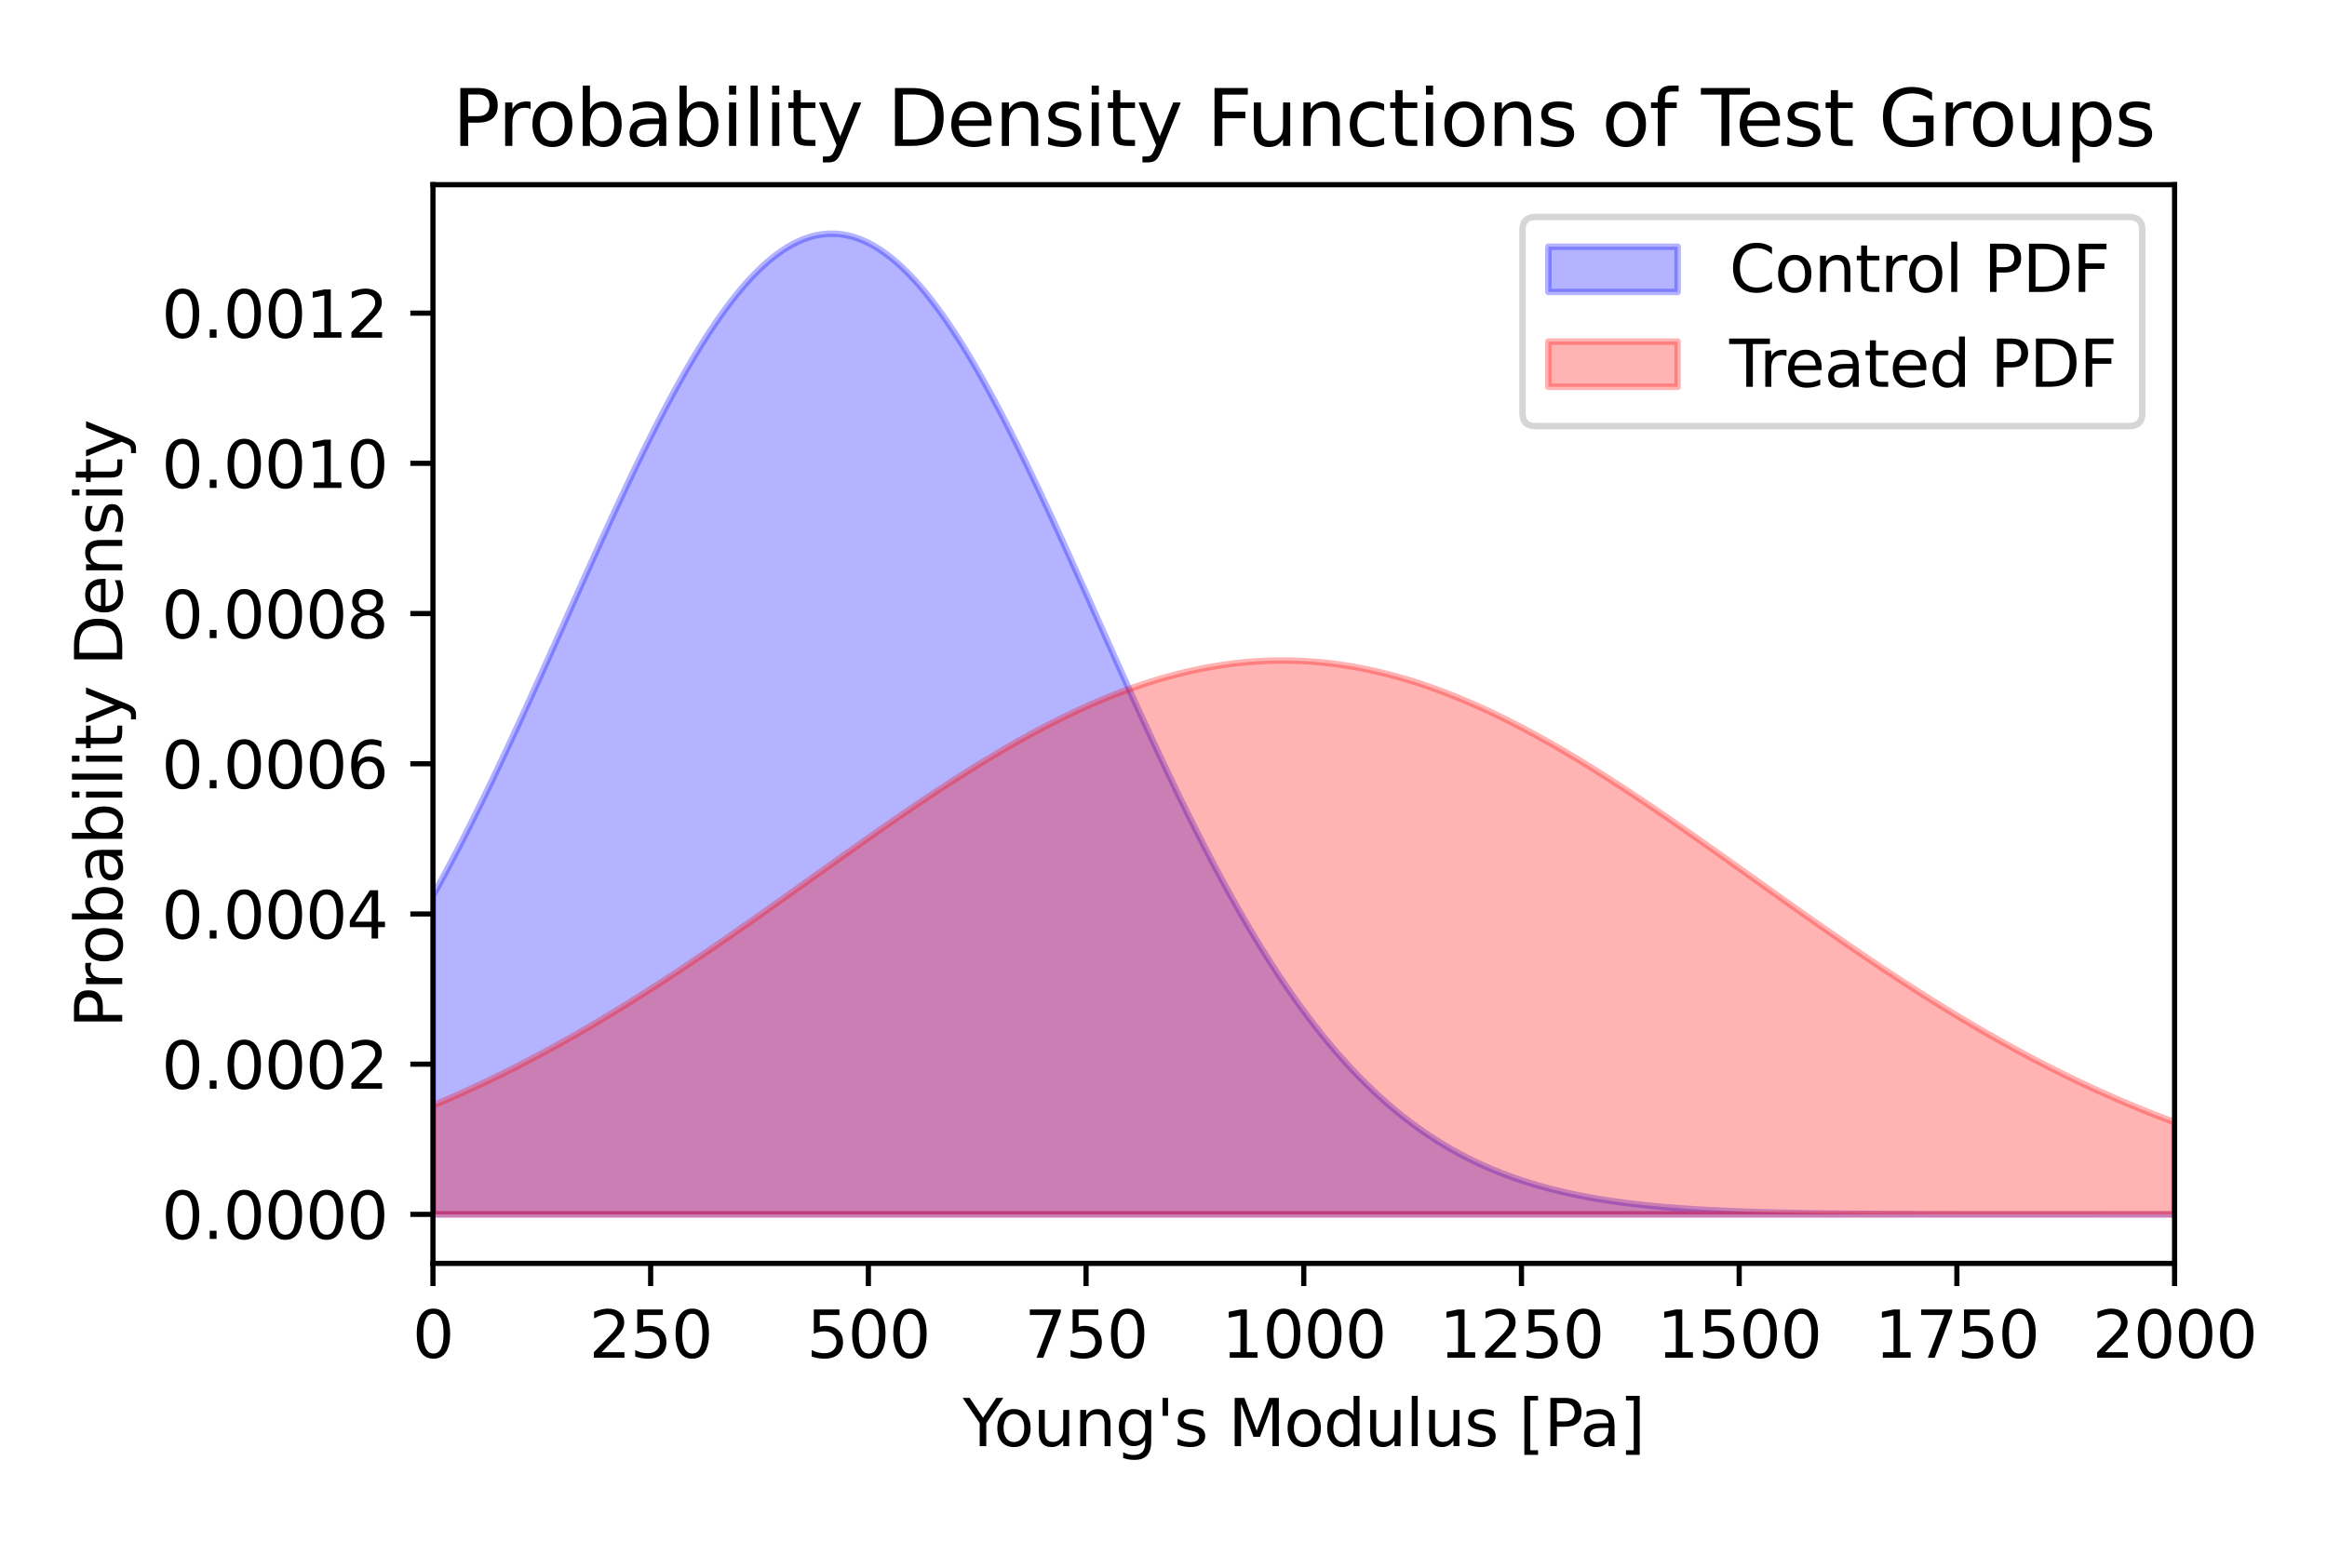 <?xml version="1.0" encoding="utf-8" standalone="no"?>
<!DOCTYPE svg PUBLIC "-//W3C//DTD SVG 1.1//EN"
  "http://www.w3.org/Graphics/SVG/1.1/DTD/svg11.dtd">
<svg xmlns:xlink="http://www.w3.org/1999/xlink" width="360pt" height="242.64pt" viewBox="0 0 360 242.64" xmlns="http://www.w3.org/2000/svg" version="1.1">
 <defs>
  <style type="text/css">*{stroke-linejoin: round; stroke-linecap: butt}</style>
 </defs>
 <g id="figure_1">
  <g id="patch_1">
   <path d="M 0 242.64 
L 360 242.64 
L 360 0 
L 0 0 
z
" style="fill: #ffffff"/>
  </g>
  <g id="axes_1">
   <g id="patch_2">
    <path d="M 66.98 195.505 
L 336.42 195.505 
L 336.42 28.578 
L 66.98 28.578 
z
" style="fill: #ffffff"/>
   </g>
   <g id="FillBetweenPolyCollection_1">
    <defs>
     <path id="ma40d731864" d="M 66.98 -54.723 
L 66.98 -104.06 
L 67.52 -105.035 
L 68.06 -106.021 
L 68.6 -107.017 
L 69.14 -108.024 
L 69.68 -109.04 
L 70.22 -110.067 
L 70.76 -111.103 
L 71.3 -112.148 
L 71.84 -113.203 
L 72.38 -114.267 
L 72.92 -115.34 
L 73.46 -116.422 
L 73.999 -117.512 
L 74.539 -118.61 
L 75.079 -119.717 
L 75.619 -120.831 
L 76.159 -121.953 
L 76.699 -123.082 
L 77.239 -124.218 
L 77.779 -125.36 
L 78.319 -126.51 
L 78.859 -127.665 
L 79.399 -128.826 
L 79.939 -129.993 
L 80.479 -131.165 
L 81.019 -132.341 
L 81.559 -133.523 
L 82.099 -134.708 
L 82.639 -135.898 
L 83.179 -137.091 
L 83.719 -138.287 
L 84.259 -139.485 
L 84.799 -140.687 
L 85.339 -141.89 
L 85.879 -143.095 
L 86.419 -144.301 
L 86.959 -145.508 
L 87.498 -146.715 
L 88.038 -147.923 
L 88.578 -149.13 
L 89.118 -150.336 
L 89.658 -151.541 
L 90.198 -152.744 
L 90.738 -153.945 
L 91.278 -155.144 
L 91.818 -156.34 
L 92.358 -157.532 
L 92.898 -158.72 
L 93.438 -159.904 
L 93.978 -161.083 
L 94.518 -162.256 
L 95.058 -163.424 
L 95.598 -164.586 
L 96.138 -165.741 
L 96.678 -166.889 
L 97.218 -168.029 
L 97.758 -169.161 
L 98.298 -170.285 
L 98.838 -171.399 
L 99.378 -172.504 
L 99.918 -173.599 
L 100.458 -174.683 
L 100.997 -175.757 
L 101.537 -176.819 
L 102.077 -177.869 
L 102.617 -178.907 
L 103.157 -179.932 
L 103.697 -180.944 
L 104.237 -181.943 
L 104.777 -182.926 
L 105.317 -183.896 
L 105.857 -184.85 
L 106.397 -185.789 
L 106.937 -186.712 
L 107.477 -187.618 
L 108.017 -188.508 
L 108.557 -189.38 
L 109.097 -190.235 
L 109.637 -191.072 
L 110.177 -191.89 
L 110.717 -192.69 
L 111.257 -193.47 
L 111.797 -194.231 
L 112.337 -194.971 
L 112.877 -195.692 
L 113.417 -196.391 
L 113.957 -197.07 
L 114.496 -197.727 
L 115.036 -198.363 
L 115.576 -198.976 
L 116.116 -199.568 
L 116.656 -200.136 
L 117.196 -200.682 
L 117.736 -201.205 
L 118.276 -201.704 
L 118.816 -202.18 
L 119.356 -202.631 
L 119.896 -203.059 
L 120.436 -203.462 
L 120.976 -203.84 
L 121.516 -204.194 
L 122.056 -204.523 
L 122.596 -204.827 
L 123.136 -205.105 
L 123.676 -205.358 
L 124.216 -205.586 
L 124.756 -205.787 
L 125.296 -205.963 
L 125.836 -206.114 
L 126.376 -206.238 
L 126.916 -206.336 
L 127.456 -206.409 
L 127.995 -206.455 
L 128.535 -206.475 
L 129.075 -206.469 
L 129.615 -206.437 
L 130.155 -206.378 
L 130.695 -206.294 
L 131.235 -206.184 
L 131.775 -206.047 
L 132.315 -205.885 
L 132.855 -205.697 
L 133.395 -205.483 
L 133.935 -205.244 
L 134.475 -204.979 
L 135.015 -204.689 
L 135.555 -204.374 
L 136.095 -204.033 
L 136.635 -203.668 
L 137.175 -203.278 
L 137.715 -202.864 
L 138.255 -202.425 
L 138.795 -201.963 
L 139.335 -201.476 
L 139.875 -200.966 
L 140.415 -200.433 
L 140.955 -199.876 
L 141.494 -199.297 
L 142.034 -198.695 
L 142.574 -198.071 
L 143.114 -197.426 
L 143.654 -196.759 
L 144.194 -196.07 
L 144.734 -195.361 
L 145.274 -194.631 
L 145.814 -193.881 
L 146.354 -193.111 
L 146.894 -192.322 
L 147.434 -191.514 
L 147.974 -190.687 
L 148.514 -189.842 
L 149.054 -188.979 
L 149.594 -188.098 
L 150.134 -187.201 
L 150.674 -186.287 
L 151.214 -185.356 
L 151.754 -184.41 
L 152.294 -183.449 
L 152.834 -182.473 
L 153.374 -181.482 
L 153.914 -180.478 
L 154.454 -179.46 
L 154.993 -178.429 
L 155.533 -177.385 
L 156.073 -176.329 
L 156.613 -175.262 
L 157.153 -174.183 
L 157.693 -173.094 
L 158.233 -171.994 
L 158.773 -170.885 
L 159.313 -169.766 
L 159.853 -168.638 
L 160.393 -167.502 
L 160.933 -166.359 
L 161.473 -165.207 
L 162.013 -164.049 
L 162.553 -162.885 
L 163.093 -161.714 
L 163.633 -160.538 
L 164.173 -159.356 
L 164.713 -158.171 
L 165.253 -156.98 
L 165.793 -155.787 
L 166.333 -154.59 
L 166.873 -153.39 
L 167.413 -152.188 
L 167.953 -150.984 
L 168.492 -149.778 
L 169.032 -148.571 
L 169.572 -147.364 
L 170.112 -146.157 
L 170.652 -144.949 
L 171.192 -143.743 
L 171.732 -142.537 
L 172.272 -141.333 
L 172.812 -140.131 
L 173.352 -138.93 
L 173.892 -137.733 
L 174.432 -136.538 
L 174.972 -135.347 
L 175.512 -134.159 
L 176.052 -132.976 
L 176.592 -131.796 
L 177.132 -130.622 
L 177.672 -129.452 
L 178.212 -128.288 
L 178.752 -127.13 
L 179.292 -125.977 
L 179.832 -124.831 
L 180.372 -123.691 
L 180.912 -122.558 
L 181.452 -121.433 
L 181.991 -120.314 
L 182.531 -119.204 
L 183.071 -118.101 
L 183.611 -117.006 
L 184.151 -115.92 
L 184.691 -114.843 
L 185.231 -113.774 
L 185.771 -112.714 
L 186.311 -111.663 
L 186.851 -110.622 
L 187.391 -109.591 
L 187.931 -108.569 
L 188.471 -107.557 
L 189.011 -106.555 
L 189.551 -105.564 
L 190.091 -104.582 
L 190.631 -103.612 
L 191.171 -102.652 
L 191.711 -101.703 
L 192.251 -100.764 
L 192.791 -99.837 
L 193.331 -98.921 
L 193.871 -98.015 
L 194.411 -97.122 
L 194.951 -96.239 
L 195.49 -95.368 
L 196.03 -94.508 
L 196.57 -93.66 
L 197.11 -92.823 
L 197.65 -91.998 
L 198.19 -91.184 
L 198.73 -90.382 
L 199.27 -89.592 
L 199.81 -88.813 
L 200.35 -88.046 
L 200.89 -87.291 
L 201.43 -86.547 
L 201.97 -85.815 
L 202.51 -85.094 
L 203.05 -84.385 
L 203.59 -83.688 
L 204.13 -83.002 
L 204.67 -82.328 
L 205.21 -81.665 
L 205.75 -81.014 
L 206.29 -80.373 
L 206.83 -79.745 
L 207.37 -79.127 
L 207.91 -78.52 
L 208.449 -77.925 
L 208.989 -77.341 
L 209.529 -76.767 
L 210.069 -76.204 
L 210.609 -75.653 
L 211.149 -75.111 
L 211.689 -74.581 
L 212.229 -74.061 
L 212.769 -73.551 
L 213.309 -73.051 
L 213.849 -72.562 
L 214.389 -72.083 
L 214.929 -71.613 
L 215.469 -71.154 
L 216.009 -70.704 
L 216.549 -70.264 
L 217.089 -69.834 
L 217.629 -69.413 
L 218.169 -69.001 
L 218.709 -68.598 
L 219.249 -68.204 
L 219.789 -67.82 
L 220.329 -67.444 
L 220.869 -67.077 
L 221.409 -66.718 
L 221.948 -66.367 
L 222.488 -66.025 
L 223.028 -65.692 
L 223.568 -65.366 
L 224.108 -65.048 
L 224.648 -64.738 
L 225.188 -64.435 
L 225.728 -64.14 
L 226.268 -63.852 
L 226.808 -63.572 
L 227.348 -63.299 
L 227.888 -63.033 
L 228.428 -62.773 
L 228.968 -62.521 
L 229.508 -62.275 
L 230.048 -62.035 
L 230.588 -61.802 
L 231.128 -61.575 
L 231.668 -61.355 
L 232.208 -61.14 
L 232.748 -60.931 
L 233.288 -60.728 
L 233.828 -60.531 
L 234.368 -60.339 
L 234.908 -60.152 
L 235.447 -59.971 
L 235.987 -59.795 
L 236.527 -59.624 
L 237.067 -59.458 
L 237.607 -59.297 
L 238.147 -59.14 
L 238.687 -58.988 
L 239.227 -58.841 
L 239.767 -58.698 
L 240.307 -58.56 
L 240.847 -58.425 
L 241.387 -58.295 
L 241.927 -58.168 
L 242.467 -58.046 
L 243.007 -57.927 
L 243.547 -57.812 
L 244.087 -57.701 
L 244.627 -57.593 
L 245.167 -57.489 
L 245.707 -57.388 
L 246.247 -57.29 
L 246.787 -57.195 
L 247.327 -57.104 
L 247.867 -57.015 
L 248.407 -56.93 
L 248.946 -56.847 
L 249.486 -56.767 
L 250.026 -56.689 
L 250.566 -56.615 
L 251.106 -56.542 
L 251.646 -56.473 
L 252.186 -56.405 
L 252.726 -56.34 
L 253.266 -56.277 
L 253.806 -56.217 
L 254.346 -56.158 
L 254.886 -56.102 
L 255.426 -56.047 
L 255.966 -55.995 
L 256.506 -55.944 
L 257.046 -55.895 
L 257.586 -55.848 
L 258.126 -55.803 
L 258.666 -55.759 
L 259.206 -55.717 
L 259.746 -55.676 
L 260.286 -55.637 
L 260.826 -55.599 
L 261.366 -55.563 
L 261.906 -55.528 
L 262.445 -55.495 
L 262.985 -55.462 
L 263.525 -55.431 
L 264.065 -55.402 
L 264.605 -55.373 
L 265.145 -55.345 
L 265.685 -55.319 
L 266.225 -55.293 
L 266.765 -55.269 
L 267.305 -55.245 
L 267.845 -55.222 
L 268.385 -55.201 
L 268.925 -55.18 
L 269.465 -55.16 
L 270.005 -55.141 
L 270.545 -55.122 
L 271.085 -55.104 
L 271.625 -55.087 
L 272.165 -55.071 
L 272.705 -55.056 
L 273.245 -55.041 
L 273.785 -55.026 
L 274.325 -55.013 
L 274.865 -54.999 
L 275.405 -54.987 
L 275.944 -54.975 
L 276.484 -54.963 
L 277.024 -54.952 
L 277.564 -54.941 
L 278.104 -54.931 
L 278.644 -54.922 
L 279.184 -54.912 
L 279.724 -54.903 
L 280.264 -54.895 
L 280.804 -54.887 
L 281.344 -54.879 
L 281.884 -54.871 
L 282.424 -54.864 
L 282.964 -54.858 
L 283.504 -54.851 
L 284.044 -54.845 
L 284.584 -54.839 
L 285.124 -54.833 
L 285.664 -54.828 
L 286.204 -54.823 
L 286.744 -54.818 
L 287.284 -54.813 
L 287.824 -54.809 
L 288.364 -54.804 
L 288.904 -54.8 
L 289.443 -54.797 
L 289.983 -54.793 
L 290.523 -54.789 
L 291.063 -54.786 
L 291.603 -54.783 
L 292.143 -54.78 
L 292.683 -54.777 
L 293.223 -54.774 
L 293.763 -54.771 
L 294.303 -54.769 
L 294.843 -54.767 
L 295.383 -54.764 
L 295.923 -54.762 
L 296.463 -54.76 
L 297.003 -54.758 
L 297.543 -54.756 
L 298.083 -54.755 
L 298.623 -54.753 
L 299.163 -54.751 
L 299.703 -54.75 
L 300.243 -54.748 
L 300.783 -54.747 
L 301.323 -54.746 
L 301.863 -54.744 
L 302.403 -54.743 
L 302.942 -54.742 
L 303.482 -54.741 
L 304.022 -54.74 
L 304.562 -54.739 
L 305.102 -54.738 
L 305.642 -54.737 
L 306.182 -54.737 
L 306.722 -54.736 
L 307.262 -54.735 
L 307.802 -54.734 
L 308.342 -54.734 
L 308.882 -54.733 
L 309.422 -54.733 
L 309.962 -54.732 
L 310.502 -54.731 
L 311.042 -54.731 
L 311.582 -54.73 
L 312.122 -54.73 
L 312.662 -54.73 
L 313.202 -54.729 
L 313.742 -54.729 
L 314.282 -54.729 
L 314.822 -54.728 
L 315.362 -54.728 
L 315.902 -54.728 
L 316.441 -54.727 
L 316.981 -54.727 
L 317.521 -54.727 
L 318.061 -54.727 
L 318.601 -54.726 
L 319.141 -54.726 
L 319.681 -54.726 
L 320.221 -54.726 
L 320.761 -54.726 
L 321.301 -54.725 
L 321.841 -54.725 
L 322.381 -54.725 
L 322.921 -54.725 
L 323.461 -54.725 
L 324.001 -54.725 
L 324.541 -54.725 
L 325.081 -54.724 
L 325.621 -54.724 
L 326.161 -54.724 
L 326.701 -54.724 
L 327.241 -54.724 
L 327.781 -54.724 
L 328.321 -54.724 
L 328.861 -54.724 
L 329.401 -54.724 
L 329.94 -54.724 
L 330.48 -54.724 
L 331.02 -54.724 
L 331.56 -54.723 
L 332.1 -54.723 
L 332.64 -54.723 
L 333.18 -54.723 
L 333.72 -54.723 
L 334.26 -54.723 
L 334.8 -54.723 
L 335.34 -54.723 
L 335.88 -54.723 
L 336.42 -54.723 
L 336.42 -54.723 
L 336.42 -54.723 
L 335.88 -54.723 
L 335.34 -54.723 
L 334.8 -54.723 
L 334.26 -54.723 
L 333.72 -54.723 
L 333.18 -54.723 
L 332.64 -54.723 
L 332.1 -54.723 
L 331.56 -54.723 
L 331.02 -54.723 
L 330.48 -54.723 
L 329.94 -54.723 
L 329.401 -54.723 
L 328.861 -54.723 
L 328.321 -54.723 
L 327.781 -54.723 
L 327.241 -54.723 
L 326.701 -54.723 
L 326.161 -54.723 
L 325.621 -54.723 
L 325.081 -54.723 
L 324.541 -54.723 
L 324.001 -54.723 
L 323.461 -54.723 
L 322.921 -54.723 
L 322.381 -54.723 
L 321.841 -54.723 
L 321.301 -54.723 
L 320.761 -54.723 
L 320.221 -54.723 
L 319.681 -54.723 
L 319.141 -54.723 
L 318.601 -54.723 
L 318.061 -54.723 
L 317.521 -54.723 
L 316.981 -54.723 
L 316.441 -54.723 
L 315.902 -54.723 
L 315.362 -54.723 
L 314.822 -54.723 
L 314.282 -54.723 
L 313.742 -54.723 
L 313.202 -54.723 
L 312.662 -54.723 
L 312.122 -54.723 
L 311.582 -54.723 
L 311.042 -54.723 
L 310.502 -54.723 
L 309.962 -54.723 
L 309.422 -54.723 
L 308.882 -54.723 
L 308.342 -54.723 
L 307.802 -54.723 
L 307.262 -54.723 
L 306.722 -54.723 
L 306.182 -54.723 
L 305.642 -54.723 
L 305.102 -54.723 
L 304.562 -54.723 
L 304.022 -54.723 
L 303.482 -54.723 
L 302.942 -54.723 
L 302.403 -54.723 
L 301.863 -54.723 
L 301.323 -54.723 
L 300.783 -54.723 
L 300.243 -54.723 
L 299.703 -54.723 
L 299.163 -54.723 
L 298.623 -54.723 
L 298.083 -54.723 
L 297.543 -54.723 
L 297.003 -54.723 
L 296.463 -54.723 
L 295.923 -54.723 
L 295.383 -54.723 
L 294.843 -54.723 
L 294.303 -54.723 
L 293.763 -54.723 
L 293.223 -54.723 
L 292.683 -54.723 
L 292.143 -54.723 
L 291.603 -54.723 
L 291.063 -54.723 
L 290.523 -54.723 
L 289.983 -54.723 
L 289.443 -54.723 
L 288.904 -54.723 
L 288.364 -54.723 
L 287.824 -54.723 
L 287.284 -54.723 
L 286.744 -54.723 
L 286.204 -54.723 
L 285.664 -54.723 
L 285.124 -54.723 
L 284.584 -54.723 
L 284.044 -54.723 
L 283.504 -54.723 
L 282.964 -54.723 
L 282.424 -54.723 
L 281.884 -54.723 
L 281.344 -54.723 
L 280.804 -54.723 
L 280.264 -54.723 
L 279.724 -54.723 
L 279.184 -54.723 
L 278.644 -54.723 
L 278.104 -54.723 
L 277.564 -54.723 
L 277.024 -54.723 
L 276.484 -54.723 
L 275.944 -54.723 
L 275.405 -54.723 
L 274.865 -54.723 
L 274.325 -54.723 
L 273.785 -54.723 
L 273.245 -54.723 
L 272.705 -54.723 
L 272.165 -54.723 
L 271.625 -54.723 
L 271.085 -54.723 
L 270.545 -54.723 
L 270.005 -54.723 
L 269.465 -54.723 
L 268.925 -54.723 
L 268.385 -54.723 
L 267.845 -54.723 
L 267.305 -54.723 
L 266.765 -54.723 
L 266.225 -54.723 
L 265.685 -54.723 
L 265.145 -54.723 
L 264.605 -54.723 
L 264.065 -54.723 
L 263.525 -54.723 
L 262.985 -54.723 
L 262.445 -54.723 
L 261.906 -54.723 
L 261.366 -54.723 
L 260.826 -54.723 
L 260.286 -54.723 
L 259.746 -54.723 
L 259.206 -54.723 
L 258.666 -54.723 
L 258.126 -54.723 
L 257.586 -54.723 
L 257.046 -54.723 
L 256.506 -54.723 
L 255.966 -54.723 
L 255.426 -54.723 
L 254.886 -54.723 
L 254.346 -54.723 
L 253.806 -54.723 
L 253.266 -54.723 
L 252.726 -54.723 
L 252.186 -54.723 
L 251.646 -54.723 
L 251.106 -54.723 
L 250.566 -54.723 
L 250.026 -54.723 
L 249.486 -54.723 
L 248.946 -54.723 
L 248.407 -54.723 
L 247.867 -54.723 
L 247.327 -54.723 
L 246.787 -54.723 
L 246.247 -54.723 
L 245.707 -54.723 
L 245.167 -54.723 
L 244.627 -54.723 
L 244.087 -54.723 
L 243.547 -54.723 
L 243.007 -54.723 
L 242.467 -54.723 
L 241.927 -54.723 
L 241.387 -54.723 
L 240.847 -54.723 
L 240.307 -54.723 
L 239.767 -54.723 
L 239.227 -54.723 
L 238.687 -54.723 
L 238.147 -54.723 
L 237.607 -54.723 
L 237.067 -54.723 
L 236.527 -54.723 
L 235.987 -54.723 
L 235.447 -54.723 
L 234.908 -54.723 
L 234.368 -54.723 
L 233.828 -54.723 
L 233.288 -54.723 
L 232.748 -54.723 
L 232.208 -54.723 
L 231.668 -54.723 
L 231.128 -54.723 
L 230.588 -54.723 
L 230.048 -54.723 
L 229.508 -54.723 
L 228.968 -54.723 
L 228.428 -54.723 
L 227.888 -54.723 
L 227.348 -54.723 
L 226.808 -54.723 
L 226.268 -54.723 
L 225.728 -54.723 
L 225.188 -54.723 
L 224.648 -54.723 
L 224.108 -54.723 
L 223.568 -54.723 
L 223.028 -54.723 
L 222.488 -54.723 
L 221.948 -54.723 
L 221.409 -54.723 
L 220.869 -54.723 
L 220.329 -54.723 
L 219.789 -54.723 
L 219.249 -54.723 
L 218.709 -54.723 
L 218.169 -54.723 
L 217.629 -54.723 
L 217.089 -54.723 
L 216.549 -54.723 
L 216.009 -54.723 
L 215.469 -54.723 
L 214.929 -54.723 
L 214.389 -54.723 
L 213.849 -54.723 
L 213.309 -54.723 
L 212.769 -54.723 
L 212.229 -54.723 
L 211.689 -54.723 
L 211.149 -54.723 
L 210.609 -54.723 
L 210.069 -54.723 
L 209.529 -54.723 
L 208.989 -54.723 
L 208.449 -54.723 
L 207.91 -54.723 
L 207.37 -54.723 
L 206.83 -54.723 
L 206.29 -54.723 
L 205.75 -54.723 
L 205.21 -54.723 
L 204.67 -54.723 
L 204.13 -54.723 
L 203.59 -54.723 
L 203.05 -54.723 
L 202.51 -54.723 
L 201.97 -54.723 
L 201.43 -54.723 
L 200.89 -54.723 
L 200.35 -54.723 
L 199.81 -54.723 
L 199.27 -54.723 
L 198.73 -54.723 
L 198.19 -54.723 
L 197.65 -54.723 
L 197.11 -54.723 
L 196.57 -54.723 
L 196.03 -54.723 
L 195.49 -54.723 
L 194.951 -54.723 
L 194.411 -54.723 
L 193.871 -54.723 
L 193.331 -54.723 
L 192.791 -54.723 
L 192.251 -54.723 
L 191.711 -54.723 
L 191.171 -54.723 
L 190.631 -54.723 
L 190.091 -54.723 
L 189.551 -54.723 
L 189.011 -54.723 
L 188.471 -54.723 
L 187.931 -54.723 
L 187.391 -54.723 
L 186.851 -54.723 
L 186.311 -54.723 
L 185.771 -54.723 
L 185.231 -54.723 
L 184.691 -54.723 
L 184.151 -54.723 
L 183.611 -54.723 
L 183.071 -54.723 
L 182.531 -54.723 
L 181.991 -54.723 
L 181.452 -54.723 
L 180.912 -54.723 
L 180.372 -54.723 
L 179.832 -54.723 
L 179.292 -54.723 
L 178.752 -54.723 
L 178.212 -54.723 
L 177.672 -54.723 
L 177.132 -54.723 
L 176.592 -54.723 
L 176.052 -54.723 
L 175.512 -54.723 
L 174.972 -54.723 
L 174.432 -54.723 
L 173.892 -54.723 
L 173.352 -54.723 
L 172.812 -54.723 
L 172.272 -54.723 
L 171.732 -54.723 
L 171.192 -54.723 
L 170.652 -54.723 
L 170.112 -54.723 
L 169.572 -54.723 
L 169.032 -54.723 
L 168.492 -54.723 
L 167.953 -54.723 
L 167.413 -54.723 
L 166.873 -54.723 
L 166.333 -54.723 
L 165.793 -54.723 
L 165.253 -54.723 
L 164.713 -54.723 
L 164.173 -54.723 
L 163.633 -54.723 
L 163.093 -54.723 
L 162.553 -54.723 
L 162.013 -54.723 
L 161.473 -54.723 
L 160.933 -54.723 
L 160.393 -54.723 
L 159.853 -54.723 
L 159.313 -54.723 
L 158.773 -54.723 
L 158.233 -54.723 
L 157.693 -54.723 
L 157.153 -54.723 
L 156.613 -54.723 
L 156.073 -54.723 
L 155.533 -54.723 
L 154.993 -54.723 
L 154.454 -54.723 
L 153.914 -54.723 
L 153.374 -54.723 
L 152.834 -54.723 
L 152.294 -54.723 
L 151.754 -54.723 
L 151.214 -54.723 
L 150.674 -54.723 
L 150.134 -54.723 
L 149.594 -54.723 
L 149.054 -54.723 
L 148.514 -54.723 
L 147.974 -54.723 
L 147.434 -54.723 
L 146.894 -54.723 
L 146.354 -54.723 
L 145.814 -54.723 
L 145.274 -54.723 
L 144.734 -54.723 
L 144.194 -54.723 
L 143.654 -54.723 
L 143.114 -54.723 
L 142.574 -54.723 
L 142.034 -54.723 
L 141.494 -54.723 
L 140.955 -54.723 
L 140.415 -54.723 
L 139.875 -54.723 
L 139.335 -54.723 
L 138.795 -54.723 
L 138.255 -54.723 
L 137.715 -54.723 
L 137.175 -54.723 
L 136.635 -54.723 
L 136.095 -54.723 
L 135.555 -54.723 
L 135.015 -54.723 
L 134.475 -54.723 
L 133.935 -54.723 
L 133.395 -54.723 
L 132.855 -54.723 
L 132.315 -54.723 
L 131.775 -54.723 
L 131.235 -54.723 
L 130.695 -54.723 
L 130.155 -54.723 
L 129.615 -54.723 
L 129.075 -54.723 
L 128.535 -54.723 
L 127.995 -54.723 
L 127.456 -54.723 
L 126.916 -54.723 
L 126.376 -54.723 
L 125.836 -54.723 
L 125.296 -54.723 
L 124.756 -54.723 
L 124.216 -54.723 
L 123.676 -54.723 
L 123.136 -54.723 
L 122.596 -54.723 
L 122.056 -54.723 
L 121.516 -54.723 
L 120.976 -54.723 
L 120.436 -54.723 
L 119.896 -54.723 
L 119.356 -54.723 
L 118.816 -54.723 
L 118.276 -54.723 
L 117.736 -54.723 
L 117.196 -54.723 
L 116.656 -54.723 
L 116.116 -54.723 
L 115.576 -54.723 
L 115.036 -54.723 
L 114.496 -54.723 
L 113.957 -54.723 
L 113.417 -54.723 
L 112.877 -54.723 
L 112.337 -54.723 
L 111.797 -54.723 
L 111.257 -54.723 
L 110.717 -54.723 
L 110.177 -54.723 
L 109.637 -54.723 
L 109.097 -54.723 
L 108.557 -54.723 
L 108.017 -54.723 
L 107.477 -54.723 
L 106.937 -54.723 
L 106.397 -54.723 
L 105.857 -54.723 
L 105.317 -54.723 
L 104.777 -54.723 
L 104.237 -54.723 
L 103.697 -54.723 
L 103.157 -54.723 
L 102.617 -54.723 
L 102.077 -54.723 
L 101.537 -54.723 
L 100.997 -54.723 
L 100.458 -54.723 
L 99.918 -54.723 
L 99.378 -54.723 
L 98.838 -54.723 
L 98.298 -54.723 
L 97.758 -54.723 
L 97.218 -54.723 
L 96.678 -54.723 
L 96.138 -54.723 
L 95.598 -54.723 
L 95.058 -54.723 
L 94.518 -54.723 
L 93.978 -54.723 
L 93.438 -54.723 
L 92.898 -54.723 
L 92.358 -54.723 
L 91.818 -54.723 
L 91.278 -54.723 
L 90.738 -54.723 
L 90.198 -54.723 
L 89.658 -54.723 
L 89.118 -54.723 
L 88.578 -54.723 
L 88.038 -54.723 
L 87.498 -54.723 
L 86.959 -54.723 
L 86.419 -54.723 
L 85.879 -54.723 
L 85.339 -54.723 
L 84.799 -54.723 
L 84.259 -54.723 
L 83.719 -54.723 
L 83.179 -54.723 
L 82.639 -54.723 
L 82.099 -54.723 
L 81.559 -54.723 
L 81.019 -54.723 
L 80.479 -54.723 
L 79.939 -54.723 
L 79.399 -54.723 
L 78.859 -54.723 
L 78.319 -54.723 
L 77.779 -54.723 
L 77.239 -54.723 
L 76.699 -54.723 
L 76.159 -54.723 
L 75.619 -54.723 
L 75.079 -54.723 
L 74.539 -54.723 
L 73.999 -54.723 
L 73.46 -54.723 
L 72.92 -54.723 
L 72.38 -54.723 
L 71.84 -54.723 
L 71.3 -54.723 
L 70.76 -54.723 
L 70.22 -54.723 
L 69.68 -54.723 
L 69.14 -54.723 
L 68.6 -54.723 
L 68.06 -54.723 
L 67.52 -54.723 
L 66.98 -54.723 
z
" style="stroke: #0000ff; stroke-opacity: 0.3"/>
    </defs>
    <g clip-path="url(#p0d83100bf4)">
     <use xlink:href="#ma40d731864" x="0" y="242.64" style="fill: #0000ff; fill-opacity: 0.3; stroke: #0000ff; stroke-opacity: 0.3"/>
    </g>
   </g>
   <g id="FillBetweenPolyCollection_2">
    <defs>
     <path id="m4f5f887630" d="M 66.98 -54.723 
L 66.98 -71.582 
L 67.52 -71.808 
L 68.06 -72.037 
L 68.6 -72.267 
L 69.14 -72.5 
L 69.68 -72.735 
L 70.22 -72.971 
L 70.76 -73.21 
L 71.3 -73.451 
L 71.84 -73.694 
L 72.38 -73.939 
L 72.92 -74.187 
L 73.46 -74.436 
L 73.999 -74.687 
L 74.539 -74.941 
L 75.079 -75.197 
L 75.619 -75.454 
L 76.159 -75.714 
L 76.699 -75.976 
L 77.239 -76.24 
L 77.779 -76.506 
L 78.319 -76.774 
L 78.859 -77.045 
L 79.399 -77.317 
L 79.939 -77.591 
L 80.479 -77.868 
L 81.019 -78.146 
L 81.559 -78.427 
L 82.099 -78.71 
L 82.639 -78.994 
L 83.179 -79.281 
L 83.719 -79.57 
L 84.259 -79.86 
L 84.799 -80.153 
L 85.339 -80.448 
L 85.879 -80.744 
L 86.419 -81.043 
L 86.959 -81.344 
L 87.498 -81.646 
L 88.038 -81.951 
L 88.578 -82.257 
L 89.118 -82.566 
L 89.658 -82.876 
L 90.198 -83.188 
L 90.738 -83.502 
L 91.278 -83.818 
L 91.818 -84.136 
L 92.358 -84.456 
L 92.898 -84.777 
L 93.438 -85.1 
L 93.978 -85.425 
L 94.518 -85.752 
L 95.058 -86.081 
L 95.598 -86.411 
L 96.138 -86.743 
L 96.678 -87.077 
L 97.218 -87.412 
L 97.758 -87.749 
L 98.298 -88.088 
L 98.838 -88.429 
L 99.378 -88.771 
L 99.918 -89.114 
L 100.458 -89.459 
L 100.997 -89.806 
L 101.537 -90.154 
L 102.077 -90.504 
L 102.617 -90.855 
L 103.157 -91.208 
L 103.697 -91.561 
L 104.237 -91.917 
L 104.777 -92.274 
L 105.317 -92.632 
L 105.857 -92.991 
L 106.397 -93.352 
L 106.937 -93.714 
L 107.477 -94.077 
L 108.017 -94.441 
L 108.557 -94.807 
L 109.097 -95.174 
L 109.637 -95.541 
L 110.177 -95.91 
L 110.717 -96.28 
L 111.257 -96.651 
L 111.797 -97.023 
L 112.337 -97.396 
L 112.877 -97.77 
L 113.417 -98.145 
L 113.957 -98.52 
L 114.496 -98.897 
L 115.036 -99.274 
L 115.576 -99.652 
L 116.116 -100.031 
L 116.656 -100.41 
L 117.196 -100.79 
L 117.736 -101.171 
L 118.276 -101.552 
L 118.816 -101.934 
L 119.356 -102.316 
L 119.896 -102.699 
L 120.436 -103.082 
L 120.976 -103.465 
L 121.516 -103.849 
L 122.056 -104.233 
L 122.596 -104.618 
L 123.136 -105.002 
L 123.676 -105.387 
L 124.216 -105.772 
L 124.756 -106.157 
L 125.296 -106.542 
L 125.836 -106.927 
L 126.376 -107.312 
L 126.916 -107.698 
L 127.456 -108.082 
L 127.995 -108.467 
L 128.535 -108.852 
L 129.075 -109.236 
L 129.615 -109.62 
L 130.155 -110.004 
L 130.695 -110.387 
L 131.235 -110.77 
L 131.775 -111.153 
L 132.315 -111.535 
L 132.855 -111.916 
L 133.395 -112.297 
L 133.935 -112.677 
L 134.475 -113.057 
L 135.015 -113.436 
L 135.555 -113.814 
L 136.095 -114.191 
L 136.635 -114.567 
L 137.175 -114.942 
L 137.715 -115.317 
L 138.255 -115.69 
L 138.795 -116.062 
L 139.335 -116.433 
L 139.875 -116.803 
L 140.415 -117.172 
L 140.955 -117.54 
L 141.494 -117.906 
L 142.034 -118.271 
L 142.574 -118.634 
L 143.114 -118.996 
L 143.654 -119.357 
L 144.194 -119.716 
L 144.734 -120.073 
L 145.274 -120.429 
L 145.814 -120.783 
L 146.354 -121.135 
L 146.894 -121.486 
L 147.434 -121.834 
L 147.974 -122.181 
L 148.514 -122.526 
L 149.054 -122.869 
L 149.594 -123.21 
L 150.134 -123.549 
L 150.674 -123.885 
L 151.214 -124.22 
L 151.754 -124.552 
L 152.294 -124.882 
L 152.834 -125.21 
L 153.374 -125.535 
L 153.914 -125.858 
L 154.454 -126.179 
L 154.993 -126.497 
L 155.533 -126.812 
L 156.073 -127.125 
L 156.613 -127.436 
L 157.153 -127.743 
L 157.693 -128.048 
L 158.233 -128.35 
L 158.773 -128.649 
L 159.313 -128.946 
L 159.853 -129.239 
L 160.393 -129.53 
L 160.933 -129.817 
L 161.473 -130.102 
L 162.013 -130.383 
L 162.553 -130.662 
L 163.093 -130.937 
L 163.633 -131.209 
L 164.173 -131.478 
L 164.713 -131.743 
L 165.253 -132.005 
L 165.793 -132.264 
L 166.333 -132.519 
L 166.873 -132.771 
L 167.413 -133.02 
L 167.953 -133.265 
L 168.492 -133.506 
L 169.032 -133.744 
L 169.572 -133.978 
L 170.112 -134.208 
L 170.652 -134.435 
L 171.192 -134.658 
L 171.732 -134.877 
L 172.272 -135.093 
L 172.812 -135.304 
L 173.352 -135.512 
L 173.892 -135.716 
L 174.432 -135.916 
L 174.972 -136.112 
L 175.512 -136.304 
L 176.052 -136.491 
L 176.592 -136.675 
L 177.132 -136.855 
L 177.672 -137.03 
L 178.212 -137.202 
L 178.752 -137.369 
L 179.292 -137.532 
L 179.832 -137.691 
L 180.372 -137.845 
L 180.912 -137.996 
L 181.452 -138.141 
L 181.991 -138.283 
L 182.531 -138.42 
L 183.071 -138.553 
L 183.611 -138.682 
L 184.151 -138.806 
L 184.691 -138.925 
L 185.231 -139.04 
L 185.771 -139.151 
L 186.311 -139.257 
L 186.851 -139.359 
L 187.391 -139.456 
L 187.931 -139.549 
L 188.471 -139.637 
L 189.011 -139.72 
L 189.551 -139.799 
L 190.091 -139.873 
L 190.631 -139.943 
L 191.171 -140.008 
L 191.711 -140.068 
L 192.251 -140.124 
L 192.791 -140.175 
L 193.331 -140.222 
L 193.871 -140.263 
L 194.411 -140.3 
L 194.951 -140.333 
L 195.49 -140.361 
L 196.03 -140.384 
L 196.57 -140.402 
L 197.11 -140.416 
L 197.65 -140.424 
L 198.19 -140.429 
L 198.73 -140.428 
L 199.27 -140.423 
L 199.81 -140.413 
L 200.35 -140.398 
L 200.89 -140.379 
L 201.43 -140.355 
L 201.97 -140.326 
L 202.51 -140.293 
L 203.05 -140.255 
L 203.59 -140.212 
L 204.13 -140.165 
L 204.67 -140.113 
L 205.21 -140.056 
L 205.75 -139.995 
L 206.29 -139.929 
L 206.83 -139.858 
L 207.37 -139.783 
L 207.91 -139.703 
L 208.449 -139.619 
L 208.989 -139.53 
L 209.529 -139.436 
L 210.069 -139.338 
L 210.609 -139.235 
L 211.149 -139.128 
L 211.689 -139.017 
L 212.229 -138.9 
L 212.769 -138.78 
L 213.309 -138.655 
L 213.849 -138.526 
L 214.389 -138.392 
L 214.929 -138.254 
L 215.469 -138.111 
L 216.009 -137.964 
L 216.549 -137.813 
L 217.089 -137.658 
L 217.629 -137.498 
L 218.169 -137.334 
L 218.709 -137.166 
L 219.249 -136.994 
L 219.789 -136.817 
L 220.329 -136.637 
L 220.869 -136.452 
L 221.409 -136.264 
L 221.948 -136.071 
L 222.488 -135.874 
L 223.028 -135.673 
L 223.568 -135.469 
L 224.108 -135.26 
L 224.648 -135.048 
L 225.188 -134.832 
L 225.728 -134.612 
L 226.268 -134.388 
L 226.808 -134.16 
L 227.348 -133.929 
L 227.888 -133.694 
L 228.428 -133.456 
L 228.968 -133.213 
L 229.508 -132.968 
L 230.048 -132.719 
L 230.588 -132.466 
L 231.128 -132.21 
L 231.668 -131.95 
L 232.208 -131.688 
L 232.748 -131.421 
L 233.288 -131.152 
L 233.828 -130.879 
L 234.368 -130.603 
L 234.908 -130.324 
L 235.447 -130.042 
L 235.987 -129.757 
L 236.527 -129.469 
L 237.067 -129.178 
L 237.607 -128.884 
L 238.147 -128.587 
L 238.687 -128.287 
L 239.227 -127.984 
L 239.767 -127.679 
L 240.307 -127.37 
L 240.847 -127.06 
L 241.387 -126.746 
L 241.927 -126.43 
L 242.467 -126.112 
L 243.007 -125.791 
L 243.547 -125.467 
L 244.087 -125.141 
L 244.627 -124.813 
L 245.167 -124.482 
L 245.707 -124.15 
L 246.247 -123.815 
L 246.787 -123.478 
L 247.327 -123.138 
L 247.867 -122.797 
L 248.407 -122.454 
L 248.946 -122.108 
L 249.486 -121.761 
L 250.026 -121.412 
L 250.566 -121.061 
L 251.106 -120.709 
L 251.646 -120.354 
L 252.186 -119.998 
L 252.726 -119.64 
L 253.266 -119.281 
L 253.806 -118.92 
L 254.346 -118.558 
L 254.886 -118.194 
L 255.426 -117.829 
L 255.966 -117.462 
L 256.506 -117.095 
L 257.046 -116.726 
L 257.586 -116.355 
L 258.126 -115.984 
L 258.666 -115.611 
L 259.206 -115.238 
L 259.746 -114.863 
L 260.286 -114.488 
L 260.826 -114.111 
L 261.366 -113.734 
L 261.906 -113.356 
L 262.445 -112.977 
L 262.985 -112.597 
L 263.525 -112.217 
L 264.065 -111.836 
L 264.605 -111.455 
L 265.145 -111.072 
L 265.685 -110.69 
L 266.225 -110.307 
L 266.765 -109.923 
L 267.305 -109.54 
L 267.845 -109.155 
L 268.385 -108.771 
L 268.925 -108.386 
L 269.465 -108.001 
L 270.005 -107.617 
L 270.545 -107.231 
L 271.085 -106.846 
L 271.625 -106.461 
L 272.165 -106.076 
L 272.705 -105.691 
L 273.245 -105.306 
L 273.785 -104.921 
L 274.325 -104.537 
L 274.865 -104.152 
L 275.405 -103.768 
L 275.944 -103.384 
L 276.484 -103.001 
L 277.024 -102.618 
L 277.564 -102.235 
L 278.104 -101.853 
L 278.644 -101.472 
L 279.184 -101.09 
L 279.724 -100.71 
L 280.264 -100.33 
L 280.804 -99.951 
L 281.344 -99.572 
L 281.884 -99.195 
L 282.424 -98.817 
L 282.964 -98.441 
L 283.504 -98.066 
L 284.044 -97.691 
L 284.584 -97.318 
L 285.124 -96.945 
L 285.664 -96.573 
L 286.204 -96.202 
L 286.744 -95.833 
L 287.284 -95.464 
L 287.824 -95.096 
L 288.364 -94.73 
L 288.904 -94.365 
L 289.443 -94 
L 289.983 -93.638 
L 290.523 -93.276 
L 291.063 -92.915 
L 291.603 -92.556 
L 292.143 -92.198 
L 292.683 -91.842 
L 293.223 -91.487 
L 293.763 -91.133 
L 294.303 -90.781 
L 294.843 -90.43 
L 295.383 -90.081 
L 295.923 -89.733 
L 296.463 -89.387 
L 297.003 -89.042 
L 297.543 -88.699 
L 298.083 -88.357 
L 298.623 -88.017 
L 299.163 -87.678 
L 299.703 -87.342 
L 300.243 -87.007 
L 300.783 -86.673 
L 301.323 -86.341 
L 301.863 -86.011 
L 302.403 -85.683 
L 302.942 -85.357 
L 303.482 -85.032 
L 304.022 -84.709 
L 304.562 -84.388 
L 305.102 -84.069 
L 305.642 -83.751 
L 306.182 -83.436 
L 306.722 -83.122 
L 307.262 -82.81 
L 307.802 -82.501 
L 308.342 -82.193 
L 308.882 -81.887 
L 309.422 -81.582 
L 309.962 -81.28 
L 310.502 -80.98 
L 311.042 -80.682 
L 311.582 -80.385 
L 312.122 -80.091 
L 312.662 -79.799 
L 313.202 -79.509 
L 313.742 -79.22 
L 314.282 -78.934 
L 314.822 -78.65 
L 315.362 -78.368 
L 315.902 -78.088 
L 316.441 -77.809 
L 316.981 -77.533 
L 317.521 -77.26 
L 318.061 -76.988 
L 318.601 -76.718 
L 319.141 -76.45 
L 319.681 -76.184 
L 320.221 -75.921 
L 320.761 -75.659 
L 321.301 -75.4 
L 321.841 -75.143 
L 322.381 -74.887 
L 322.921 -74.634 
L 323.461 -74.383 
L 324.001 -74.134 
L 324.541 -73.888 
L 325.081 -73.643 
L 325.621 -73.4 
L 326.161 -73.16 
L 326.701 -72.921 
L 327.241 -72.685 
L 327.781 -72.451 
L 328.321 -72.219 
L 328.861 -71.989 
L 329.401 -71.761 
L 329.94 -71.535 
L 330.48 -71.311 
L 331.02 -71.089 
L 331.56 -70.87 
L 332.1 -70.652 
L 332.64 -70.437 
L 333.18 -70.223 
L 333.72 -70.012 
L 334.26 -69.803 
L 334.8 -69.595 
L 335.34 -69.39 
L 335.88 -69.187 
L 336.42 -68.986 
L 336.42 -54.723 
L 336.42 -54.723 
L 335.88 -54.723 
L 335.34 -54.723 
L 334.8 -54.723 
L 334.26 -54.723 
L 333.72 -54.723 
L 333.18 -54.723 
L 332.64 -54.723 
L 332.1 -54.723 
L 331.56 -54.723 
L 331.02 -54.723 
L 330.48 -54.723 
L 329.94 -54.723 
L 329.401 -54.723 
L 328.861 -54.723 
L 328.321 -54.723 
L 327.781 -54.723 
L 327.241 -54.723 
L 326.701 -54.723 
L 326.161 -54.723 
L 325.621 -54.723 
L 325.081 -54.723 
L 324.541 -54.723 
L 324.001 -54.723 
L 323.461 -54.723 
L 322.921 -54.723 
L 322.381 -54.723 
L 321.841 -54.723 
L 321.301 -54.723 
L 320.761 -54.723 
L 320.221 -54.723 
L 319.681 -54.723 
L 319.141 -54.723 
L 318.601 -54.723 
L 318.061 -54.723 
L 317.521 -54.723 
L 316.981 -54.723 
L 316.441 -54.723 
L 315.902 -54.723 
L 315.362 -54.723 
L 314.822 -54.723 
L 314.282 -54.723 
L 313.742 -54.723 
L 313.202 -54.723 
L 312.662 -54.723 
L 312.122 -54.723 
L 311.582 -54.723 
L 311.042 -54.723 
L 310.502 -54.723 
L 309.962 -54.723 
L 309.422 -54.723 
L 308.882 -54.723 
L 308.342 -54.723 
L 307.802 -54.723 
L 307.262 -54.723 
L 306.722 -54.723 
L 306.182 -54.723 
L 305.642 -54.723 
L 305.102 -54.723 
L 304.562 -54.723 
L 304.022 -54.723 
L 303.482 -54.723 
L 302.942 -54.723 
L 302.403 -54.723 
L 301.863 -54.723 
L 301.323 -54.723 
L 300.783 -54.723 
L 300.243 -54.723 
L 299.703 -54.723 
L 299.163 -54.723 
L 298.623 -54.723 
L 298.083 -54.723 
L 297.543 -54.723 
L 297.003 -54.723 
L 296.463 -54.723 
L 295.923 -54.723 
L 295.383 -54.723 
L 294.843 -54.723 
L 294.303 -54.723 
L 293.763 -54.723 
L 293.223 -54.723 
L 292.683 -54.723 
L 292.143 -54.723 
L 291.603 -54.723 
L 291.063 -54.723 
L 290.523 -54.723 
L 289.983 -54.723 
L 289.443 -54.723 
L 288.904 -54.723 
L 288.364 -54.723 
L 287.824 -54.723 
L 287.284 -54.723 
L 286.744 -54.723 
L 286.204 -54.723 
L 285.664 -54.723 
L 285.124 -54.723 
L 284.584 -54.723 
L 284.044 -54.723 
L 283.504 -54.723 
L 282.964 -54.723 
L 282.424 -54.723 
L 281.884 -54.723 
L 281.344 -54.723 
L 280.804 -54.723 
L 280.264 -54.723 
L 279.724 -54.723 
L 279.184 -54.723 
L 278.644 -54.723 
L 278.104 -54.723 
L 277.564 -54.723 
L 277.024 -54.723 
L 276.484 -54.723 
L 275.944 -54.723 
L 275.405 -54.723 
L 274.865 -54.723 
L 274.325 -54.723 
L 273.785 -54.723 
L 273.245 -54.723 
L 272.705 -54.723 
L 272.165 -54.723 
L 271.625 -54.723 
L 271.085 -54.723 
L 270.545 -54.723 
L 270.005 -54.723 
L 269.465 -54.723 
L 268.925 -54.723 
L 268.385 -54.723 
L 267.845 -54.723 
L 267.305 -54.723 
L 266.765 -54.723 
L 266.225 -54.723 
L 265.685 -54.723 
L 265.145 -54.723 
L 264.605 -54.723 
L 264.065 -54.723 
L 263.525 -54.723 
L 262.985 -54.723 
L 262.445 -54.723 
L 261.906 -54.723 
L 261.366 -54.723 
L 260.826 -54.723 
L 260.286 -54.723 
L 259.746 -54.723 
L 259.206 -54.723 
L 258.666 -54.723 
L 258.126 -54.723 
L 257.586 -54.723 
L 257.046 -54.723 
L 256.506 -54.723 
L 255.966 -54.723 
L 255.426 -54.723 
L 254.886 -54.723 
L 254.346 -54.723 
L 253.806 -54.723 
L 253.266 -54.723 
L 252.726 -54.723 
L 252.186 -54.723 
L 251.646 -54.723 
L 251.106 -54.723 
L 250.566 -54.723 
L 250.026 -54.723 
L 249.486 -54.723 
L 248.946 -54.723 
L 248.407 -54.723 
L 247.867 -54.723 
L 247.327 -54.723 
L 246.787 -54.723 
L 246.247 -54.723 
L 245.707 -54.723 
L 245.167 -54.723 
L 244.627 -54.723 
L 244.087 -54.723 
L 243.547 -54.723 
L 243.007 -54.723 
L 242.467 -54.723 
L 241.927 -54.723 
L 241.387 -54.723 
L 240.847 -54.723 
L 240.307 -54.723 
L 239.767 -54.723 
L 239.227 -54.723 
L 238.687 -54.723 
L 238.147 -54.723 
L 237.607 -54.723 
L 237.067 -54.723 
L 236.527 -54.723 
L 235.987 -54.723 
L 235.447 -54.723 
L 234.908 -54.723 
L 234.368 -54.723 
L 233.828 -54.723 
L 233.288 -54.723 
L 232.748 -54.723 
L 232.208 -54.723 
L 231.668 -54.723 
L 231.128 -54.723 
L 230.588 -54.723 
L 230.048 -54.723 
L 229.508 -54.723 
L 228.968 -54.723 
L 228.428 -54.723 
L 227.888 -54.723 
L 227.348 -54.723 
L 226.808 -54.723 
L 226.268 -54.723 
L 225.728 -54.723 
L 225.188 -54.723 
L 224.648 -54.723 
L 224.108 -54.723 
L 223.568 -54.723 
L 223.028 -54.723 
L 222.488 -54.723 
L 221.948 -54.723 
L 221.409 -54.723 
L 220.869 -54.723 
L 220.329 -54.723 
L 219.789 -54.723 
L 219.249 -54.723 
L 218.709 -54.723 
L 218.169 -54.723 
L 217.629 -54.723 
L 217.089 -54.723 
L 216.549 -54.723 
L 216.009 -54.723 
L 215.469 -54.723 
L 214.929 -54.723 
L 214.389 -54.723 
L 213.849 -54.723 
L 213.309 -54.723 
L 212.769 -54.723 
L 212.229 -54.723 
L 211.689 -54.723 
L 211.149 -54.723 
L 210.609 -54.723 
L 210.069 -54.723 
L 209.529 -54.723 
L 208.989 -54.723 
L 208.449 -54.723 
L 207.91 -54.723 
L 207.37 -54.723 
L 206.83 -54.723 
L 206.29 -54.723 
L 205.75 -54.723 
L 205.21 -54.723 
L 204.67 -54.723 
L 204.13 -54.723 
L 203.59 -54.723 
L 203.05 -54.723 
L 202.51 -54.723 
L 201.97 -54.723 
L 201.43 -54.723 
L 200.89 -54.723 
L 200.35 -54.723 
L 199.81 -54.723 
L 199.27 -54.723 
L 198.73 -54.723 
L 198.19 -54.723 
L 197.65 -54.723 
L 197.11 -54.723 
L 196.57 -54.723 
L 196.03 -54.723 
L 195.49 -54.723 
L 194.951 -54.723 
L 194.411 -54.723 
L 193.871 -54.723 
L 193.331 -54.723 
L 192.791 -54.723 
L 192.251 -54.723 
L 191.711 -54.723 
L 191.171 -54.723 
L 190.631 -54.723 
L 190.091 -54.723 
L 189.551 -54.723 
L 189.011 -54.723 
L 188.471 -54.723 
L 187.931 -54.723 
L 187.391 -54.723 
L 186.851 -54.723 
L 186.311 -54.723 
L 185.771 -54.723 
L 185.231 -54.723 
L 184.691 -54.723 
L 184.151 -54.723 
L 183.611 -54.723 
L 183.071 -54.723 
L 182.531 -54.723 
L 181.991 -54.723 
L 181.452 -54.723 
L 180.912 -54.723 
L 180.372 -54.723 
L 179.832 -54.723 
L 179.292 -54.723 
L 178.752 -54.723 
L 178.212 -54.723 
L 177.672 -54.723 
L 177.132 -54.723 
L 176.592 -54.723 
L 176.052 -54.723 
L 175.512 -54.723 
L 174.972 -54.723 
L 174.432 -54.723 
L 173.892 -54.723 
L 173.352 -54.723 
L 172.812 -54.723 
L 172.272 -54.723 
L 171.732 -54.723 
L 171.192 -54.723 
L 170.652 -54.723 
L 170.112 -54.723 
L 169.572 -54.723 
L 169.032 -54.723 
L 168.492 -54.723 
L 167.953 -54.723 
L 167.413 -54.723 
L 166.873 -54.723 
L 166.333 -54.723 
L 165.793 -54.723 
L 165.253 -54.723 
L 164.713 -54.723 
L 164.173 -54.723 
L 163.633 -54.723 
L 163.093 -54.723 
L 162.553 -54.723 
L 162.013 -54.723 
L 161.473 -54.723 
L 160.933 -54.723 
L 160.393 -54.723 
L 159.853 -54.723 
L 159.313 -54.723 
L 158.773 -54.723 
L 158.233 -54.723 
L 157.693 -54.723 
L 157.153 -54.723 
L 156.613 -54.723 
L 156.073 -54.723 
L 155.533 -54.723 
L 154.993 -54.723 
L 154.454 -54.723 
L 153.914 -54.723 
L 153.374 -54.723 
L 152.834 -54.723 
L 152.294 -54.723 
L 151.754 -54.723 
L 151.214 -54.723 
L 150.674 -54.723 
L 150.134 -54.723 
L 149.594 -54.723 
L 149.054 -54.723 
L 148.514 -54.723 
L 147.974 -54.723 
L 147.434 -54.723 
L 146.894 -54.723 
L 146.354 -54.723 
L 145.814 -54.723 
L 145.274 -54.723 
L 144.734 -54.723 
L 144.194 -54.723 
L 143.654 -54.723 
L 143.114 -54.723 
L 142.574 -54.723 
L 142.034 -54.723 
L 141.494 -54.723 
L 140.955 -54.723 
L 140.415 -54.723 
L 139.875 -54.723 
L 139.335 -54.723 
L 138.795 -54.723 
L 138.255 -54.723 
L 137.715 -54.723 
L 137.175 -54.723 
L 136.635 -54.723 
L 136.095 -54.723 
L 135.555 -54.723 
L 135.015 -54.723 
L 134.475 -54.723 
L 133.935 -54.723 
L 133.395 -54.723 
L 132.855 -54.723 
L 132.315 -54.723 
L 131.775 -54.723 
L 131.235 -54.723 
L 130.695 -54.723 
L 130.155 -54.723 
L 129.615 -54.723 
L 129.075 -54.723 
L 128.535 -54.723 
L 127.995 -54.723 
L 127.456 -54.723 
L 126.916 -54.723 
L 126.376 -54.723 
L 125.836 -54.723 
L 125.296 -54.723 
L 124.756 -54.723 
L 124.216 -54.723 
L 123.676 -54.723 
L 123.136 -54.723 
L 122.596 -54.723 
L 122.056 -54.723 
L 121.516 -54.723 
L 120.976 -54.723 
L 120.436 -54.723 
L 119.896 -54.723 
L 119.356 -54.723 
L 118.816 -54.723 
L 118.276 -54.723 
L 117.736 -54.723 
L 117.196 -54.723 
L 116.656 -54.723 
L 116.116 -54.723 
L 115.576 -54.723 
L 115.036 -54.723 
L 114.496 -54.723 
L 113.957 -54.723 
L 113.417 -54.723 
L 112.877 -54.723 
L 112.337 -54.723 
L 111.797 -54.723 
L 111.257 -54.723 
L 110.717 -54.723 
L 110.177 -54.723 
L 109.637 -54.723 
L 109.097 -54.723 
L 108.557 -54.723 
L 108.017 -54.723 
L 107.477 -54.723 
L 106.937 -54.723 
L 106.397 -54.723 
L 105.857 -54.723 
L 105.317 -54.723 
L 104.777 -54.723 
L 104.237 -54.723 
L 103.697 -54.723 
L 103.157 -54.723 
L 102.617 -54.723 
L 102.077 -54.723 
L 101.537 -54.723 
L 100.997 -54.723 
L 100.458 -54.723 
L 99.918 -54.723 
L 99.378 -54.723 
L 98.838 -54.723 
L 98.298 -54.723 
L 97.758 -54.723 
L 97.218 -54.723 
L 96.678 -54.723 
L 96.138 -54.723 
L 95.598 -54.723 
L 95.058 -54.723 
L 94.518 -54.723 
L 93.978 -54.723 
L 93.438 -54.723 
L 92.898 -54.723 
L 92.358 -54.723 
L 91.818 -54.723 
L 91.278 -54.723 
L 90.738 -54.723 
L 90.198 -54.723 
L 89.658 -54.723 
L 89.118 -54.723 
L 88.578 -54.723 
L 88.038 -54.723 
L 87.498 -54.723 
L 86.959 -54.723 
L 86.419 -54.723 
L 85.879 -54.723 
L 85.339 -54.723 
L 84.799 -54.723 
L 84.259 -54.723 
L 83.719 -54.723 
L 83.179 -54.723 
L 82.639 -54.723 
L 82.099 -54.723 
L 81.559 -54.723 
L 81.019 -54.723 
L 80.479 -54.723 
L 79.939 -54.723 
L 79.399 -54.723 
L 78.859 -54.723 
L 78.319 -54.723 
L 77.779 -54.723 
L 77.239 -54.723 
L 76.699 -54.723 
L 76.159 -54.723 
L 75.619 -54.723 
L 75.079 -54.723 
L 74.539 -54.723 
L 73.999 -54.723 
L 73.46 -54.723 
L 72.92 -54.723 
L 72.38 -54.723 
L 71.84 -54.723 
L 71.3 -54.723 
L 70.76 -54.723 
L 70.22 -54.723 
L 69.68 -54.723 
L 69.14 -54.723 
L 68.6 -54.723 
L 68.06 -54.723 
L 67.52 -54.723 
L 66.98 -54.723 
z
" style="stroke: #ff0000; stroke-opacity: 0.3"/>
    </defs>
    <g clip-path="url(#p0d83100bf4)">
     <use xlink:href="#m4f5f887630" x="0" y="242.64" style="fill: #ff0000; fill-opacity: 0.3; stroke: #ff0000; stroke-opacity: 0.3"/>
    </g>
   </g>
   <g id="matplotlib.axis_1">
    <g id="xtick_1">
     <g id="line2d_1">
      <defs>
       <path id="m772a0833e8" d="M 0 0 
L 0 3.5 
" style="stroke: #000000; stroke-width: 0.8"/>
      </defs>
      <g>
       <use xlink:href="#m772a0833e8" x="66.98" y="195.505" style="stroke: #000000; stroke-width: 0.8"/>
      </g>
     </g>
     <g id="text_1">
      <!-- 0 -->
      <g transform="translate(63.799 210.103) scale(0.1 -0.1)">
       <defs>
        <path id="DejaVuSans-30" d="M 2034 4250 
Q 1547 4250 1301 3770 
Q 1056 3291 1056 2328 
Q 1056 1369 1301 889 
Q 1547 409 2034 409 
Q 2525 409 2770 889 
Q 3016 1369 3016 2328 
Q 3016 3291 2770 3770 
Q 2525 4250 2034 4250 
z
M 2034 4750 
Q 2819 4750 3233 4129 
Q 3647 3509 3647 2328 
Q 3647 1150 3233 529 
Q 2819 -91 2034 -91 
Q 1250 -91 836 529 
Q 422 1150 422 2328 
Q 422 3509 836 4129 
Q 1250 4750 2034 4750 
z
" transform="scale(0.016)"/>
       </defs>
       <use xlink:href="#DejaVuSans-30"/>
      </g>
     </g>
    </g>
    <g id="xtick_2">
     <g id="line2d_2">
      <g>
       <use xlink:href="#m772a0833e8" x="100.66" y="195.505" style="stroke: #000000; stroke-width: 0.8"/>
      </g>
     </g>
     <g id="text_2">
      <!-- 250 -->
      <g transform="translate(91.116 210.103) scale(0.1 -0.1)">
       <defs>
        <path id="DejaVuSans-32" d="M 1228 531 
L 3431 531 
L 3431 0 
L 469 0 
L 469 531 
Q 828 903 1448 1529 
Q 2069 2156 2228 2338 
Q 2531 2678 2651 2914 
Q 2772 3150 2772 3378 
Q 2772 3750 2511 3984 
Q 2250 4219 1831 4219 
Q 1534 4219 1204 4116 
Q 875 4013 500 3803 
L 500 4441 
Q 881 4594 1212 4672 
Q 1544 4750 1819 4750 
Q 2544 4750 2975 4387 
Q 3406 4025 3406 3419 
Q 3406 3131 3298 2873 
Q 3191 2616 2906 2266 
Q 2828 2175 2409 1742 
Q 1991 1309 1228 531 
z
" transform="scale(0.016)"/>
        <path id="DejaVuSans-35" d="M 691 4666 
L 3169 4666 
L 3169 4134 
L 1269 4134 
L 1269 2991 
Q 1406 3038 1543 3061 
Q 1681 3084 1819 3084 
Q 2600 3084 3056 2656 
Q 3513 2228 3513 1497 
Q 3513 744 3044 326 
Q 2575 -91 1722 -91 
Q 1428 -91 1123 -41 
Q 819 9 494 109 
L 494 744 
Q 775 591 1075 516 
Q 1375 441 1709 441 
Q 2250 441 2565 725 
Q 2881 1009 2881 1497 
Q 2881 1984 2565 2268 
Q 2250 2553 1709 2553 
Q 1456 2553 1204 2497 
Q 953 2441 691 2322 
L 691 4666 
z
" transform="scale(0.016)"/>
       </defs>
       <use xlink:href="#DejaVuSans-32"/>
       <use xlink:href="#DejaVuSans-35" transform="translate(63.623 0)"/>
       <use xlink:href="#DejaVuSans-30" transform="translate(127.246 0)"/>
      </g>
     </g>
    </g>
    <g id="xtick_3">
     <g id="line2d_3">
      <g>
       <use xlink:href="#m772a0833e8" x="134.34" y="195.505" style="stroke: #000000; stroke-width: 0.8"/>
      </g>
     </g>
     <g id="text_3">
      <!-- 500 -->
      <g transform="translate(124.796 210.103) scale(0.1 -0.1)">
       <use xlink:href="#DejaVuSans-35"/>
       <use xlink:href="#DejaVuSans-30" transform="translate(63.623 0)"/>
       <use xlink:href="#DejaVuSans-30" transform="translate(127.246 0)"/>
      </g>
     </g>
    </g>
    <g id="xtick_4">
     <g id="line2d_4">
      <g>
       <use xlink:href="#m772a0833e8" x="168.02" y="195.505" style="stroke: #000000; stroke-width: 0.8"/>
      </g>
     </g>
     <g id="text_4">
      <!-- 750 -->
      <g transform="translate(158.476 210.103) scale(0.1 -0.1)">
       <defs>
        <path id="DejaVuSans-37" d="M 525 4666 
L 3525 4666 
L 3525 4397 
L 1831 0 
L 1172 0 
L 2766 4134 
L 525 4134 
L 525 4666 
z
" transform="scale(0.016)"/>
       </defs>
       <use xlink:href="#DejaVuSans-37"/>
       <use xlink:href="#DejaVuSans-35" transform="translate(63.623 0)"/>
       <use xlink:href="#DejaVuSans-30" transform="translate(127.246 0)"/>
      </g>
     </g>
    </g>
    <g id="xtick_5">
     <g id="line2d_5">
      <g>
       <use xlink:href="#m772a0833e8" x="201.7" y="195.505" style="stroke: #000000; stroke-width: 0.8"/>
      </g>
     </g>
     <g id="text_5">
      <!-- 1000 -->
      <g transform="translate(188.975 210.103) scale(0.1 -0.1)">
       <defs>
        <path id="DejaVuSans-31" d="M 794 531 
L 1825 531 
L 1825 4091 
L 703 3866 
L 703 4441 
L 1819 4666 
L 2450 4666 
L 2450 531 
L 3481 531 
L 3481 0 
L 794 0 
L 794 531 
z
" transform="scale(0.016)"/>
       </defs>
       <use xlink:href="#DejaVuSans-31"/>
       <use xlink:href="#DejaVuSans-30" transform="translate(63.623 0)"/>
       <use xlink:href="#DejaVuSans-30" transform="translate(127.246 0)"/>
       <use xlink:href="#DejaVuSans-30" transform="translate(190.869 0)"/>
      </g>
     </g>
    </g>
    <g id="xtick_6">
     <g id="line2d_6">
      <g>
       <use xlink:href="#m772a0833e8" x="235.38" y="195.505" style="stroke: #000000; stroke-width: 0.8"/>
      </g>
     </g>
     <g id="text_6">
      <!-- 1250 -->
      <g transform="translate(222.655 210.103) scale(0.1 -0.1)">
       <use xlink:href="#DejaVuSans-31"/>
       <use xlink:href="#DejaVuSans-32" transform="translate(63.623 0)"/>
       <use xlink:href="#DejaVuSans-35" transform="translate(127.246 0)"/>
       <use xlink:href="#DejaVuSans-30" transform="translate(190.869 0)"/>
      </g>
     </g>
    </g>
    <g id="xtick_7">
     <g id="line2d_7">
      <g>
       <use xlink:href="#m772a0833e8" x="269.06" y="195.505" style="stroke: #000000; stroke-width: 0.8"/>
      </g>
     </g>
     <g id="text_7">
      <!-- 1500 -->
      <g transform="translate(256.335 210.103) scale(0.1 -0.1)">
       <use xlink:href="#DejaVuSans-31"/>
       <use xlink:href="#DejaVuSans-35" transform="translate(63.623 0)"/>
       <use xlink:href="#DejaVuSans-30" transform="translate(127.246 0)"/>
       <use xlink:href="#DejaVuSans-30" transform="translate(190.869 0)"/>
      </g>
     </g>
    </g>
    <g id="xtick_8">
     <g id="line2d_8">
      <g>
       <use xlink:href="#m772a0833e8" x="302.74" y="195.505" style="stroke: #000000; stroke-width: 0.8"/>
      </g>
     </g>
     <g id="text_8">
      <!-- 1750 -->
      <g transform="translate(290.015 210.103) scale(0.1 -0.1)">
       <use xlink:href="#DejaVuSans-31"/>
       <use xlink:href="#DejaVuSans-37" transform="translate(63.623 0)"/>
       <use xlink:href="#DejaVuSans-35" transform="translate(127.246 0)"/>
       <use xlink:href="#DejaVuSans-30" transform="translate(190.869 0)"/>
      </g>
     </g>
    </g>
    <g id="xtick_9">
     <g id="line2d_9">
      <g>
       <use xlink:href="#m772a0833e8" x="336.42" y="195.505" style="stroke: #000000; stroke-width: 0.8"/>
      </g>
     </g>
     <g id="text_9">
      <!-- 2000 -->
      <g transform="translate(323.695 210.103) scale(0.1 -0.1)">
       <use xlink:href="#DejaVuSans-32"/>
       <use xlink:href="#DejaVuSans-30" transform="translate(63.623 0)"/>
       <use xlink:href="#DejaVuSans-30" transform="translate(127.246 0)"/>
       <use xlink:href="#DejaVuSans-30" transform="translate(190.869 0)"/>
      </g>
     </g>
    </g>
    <g id="text_10">
     <!-- Young's Modulus [Pa] -->
     <g transform="translate(148.946 223.781) scale(0.1 -0.1)">
      <defs>
       <path id="DejaVuSans-59" d="M -13 4666 
L 666 4666 
L 1959 2747 
L 3244 4666 
L 3922 4666 
L 2272 2222 
L 2272 0 
L 1638 0 
L 1638 2222 
L -13 4666 
z
" transform="scale(0.016)"/>
       <path id="DejaVuSans-6f" d="M 1959 3097 
Q 1497 3097 1228 2736 
Q 959 2375 959 1747 
Q 959 1119 1226 758 
Q 1494 397 1959 397 
Q 2419 397 2687 759 
Q 2956 1122 2956 1747 
Q 2956 2369 2687 2733 
Q 2419 3097 1959 3097 
z
M 1959 3584 
Q 2709 3584 3137 3096 
Q 3566 2609 3566 1747 
Q 3566 888 3137 398 
Q 2709 -91 1959 -91 
Q 1206 -91 779 398 
Q 353 888 353 1747 
Q 353 2609 779 3096 
Q 1206 3584 1959 3584 
z
" transform="scale(0.016)"/>
       <path id="DejaVuSans-75" d="M 544 1381 
L 544 3500 
L 1119 3500 
L 1119 1403 
Q 1119 906 1312 657 
Q 1506 409 1894 409 
Q 2359 409 2629 706 
Q 2900 1003 2900 1516 
L 2900 3500 
L 3475 3500 
L 3475 0 
L 2900 0 
L 2900 538 
Q 2691 219 2414 64 
Q 2138 -91 1772 -91 
Q 1169 -91 856 284 
Q 544 659 544 1381 
z
M 1991 3584 
L 1991 3584 
z
" transform="scale(0.016)"/>
       <path id="DejaVuSans-6e" d="M 3513 2113 
L 3513 0 
L 2938 0 
L 2938 2094 
Q 2938 2591 2744 2837 
Q 2550 3084 2163 3084 
Q 1697 3084 1428 2787 
Q 1159 2491 1159 1978 
L 1159 0 
L 581 0 
L 581 3500 
L 1159 3500 
L 1159 2956 
Q 1366 3272 1645 3428 
Q 1925 3584 2291 3584 
Q 2894 3584 3203 3211 
Q 3513 2838 3513 2113 
z
" transform="scale(0.016)"/>
       <path id="DejaVuSans-67" d="M 2906 1791 
Q 2906 2416 2648 2759 
Q 2391 3103 1925 3103 
Q 1463 3103 1205 2759 
Q 947 2416 947 1791 
Q 947 1169 1205 825 
Q 1463 481 1925 481 
Q 2391 481 2648 825 
Q 2906 1169 2906 1791 
z
M 3481 434 
Q 3481 -459 3084 -895 
Q 2688 -1331 1869 -1331 
Q 1566 -1331 1297 -1286 
Q 1028 -1241 775 -1147 
L 775 -588 
Q 1028 -725 1275 -790 
Q 1522 -856 1778 -856 
Q 2344 -856 2625 -561 
Q 2906 -266 2906 331 
L 2906 616 
Q 2728 306 2450 153 
Q 2172 0 1784 0 
Q 1141 0 747 490 
Q 353 981 353 1791 
Q 353 2603 747 3093 
Q 1141 3584 1784 3584 
Q 2172 3584 2450 3431 
Q 2728 3278 2906 2969 
L 2906 3500 
L 3481 3500 
L 3481 434 
z
" transform="scale(0.016)"/>
       <path id="DejaVuSans-27" d="M 1147 4666 
L 1147 2931 
L 616 2931 
L 616 4666 
L 1147 4666 
z
" transform="scale(0.016)"/>
       <path id="DejaVuSans-73" d="M 2834 3397 
L 2834 2853 
Q 2591 2978 2328 3040 
Q 2066 3103 1784 3103 
Q 1356 3103 1142 2972 
Q 928 2841 928 2578 
Q 928 2378 1081 2264 
Q 1234 2150 1697 2047 
L 1894 2003 
Q 2506 1872 2764 1633 
Q 3022 1394 3022 966 
Q 3022 478 2636 193 
Q 2250 -91 1575 -91 
Q 1294 -91 989 -36 
Q 684 19 347 128 
L 347 722 
Q 666 556 975 473 
Q 1284 391 1588 391 
Q 1994 391 2212 530 
Q 2431 669 2431 922 
Q 2431 1156 2273 1281 
Q 2116 1406 1581 1522 
L 1381 1569 
Q 847 1681 609 1914 
Q 372 2147 372 2553 
Q 372 3047 722 3315 
Q 1072 3584 1716 3584 
Q 2034 3584 2315 3537 
Q 2597 3491 2834 3397 
z
" transform="scale(0.016)"/>
       <path id="DejaVuSans-20" transform="scale(0.016)"/>
       <path id="DejaVuSans-4d" d="M 628 4666 
L 1569 4666 
L 2759 1491 
L 3956 4666 
L 4897 4666 
L 4897 0 
L 4281 0 
L 4281 4097 
L 3078 897 
L 2444 897 
L 1241 4097 
L 1241 0 
L 628 0 
L 628 4666 
z
" transform="scale(0.016)"/>
       <path id="DejaVuSans-64" d="M 2906 2969 
L 2906 4863 
L 3481 4863 
L 3481 0 
L 2906 0 
L 2906 525 
Q 2725 213 2448 61 
Q 2172 -91 1784 -91 
Q 1150 -91 751 415 
Q 353 922 353 1747 
Q 353 2572 751 3078 
Q 1150 3584 1784 3584 
Q 2172 3584 2448 3432 
Q 2725 3281 2906 2969 
z
M 947 1747 
Q 947 1113 1208 752 
Q 1469 391 1925 391 
Q 2381 391 2643 752 
Q 2906 1113 2906 1747 
Q 2906 2381 2643 2742 
Q 2381 3103 1925 3103 
Q 1469 3103 1208 2742 
Q 947 2381 947 1747 
z
" transform="scale(0.016)"/>
       <path id="DejaVuSans-6c" d="M 603 4863 
L 1178 4863 
L 1178 0 
L 603 0 
L 603 4863 
z
" transform="scale(0.016)"/>
       <path id="DejaVuSans-5b" d="M 550 4863 
L 1875 4863 
L 1875 4416 
L 1125 4416 
L 1125 -397 
L 1875 -397 
L 1875 -844 
L 550 -844 
L 550 4863 
z
" transform="scale(0.016)"/>
       <path id="DejaVuSans-50" d="M 1259 4147 
L 1259 2394 
L 2053 2394 
Q 2494 2394 2734 2622 
Q 2975 2850 2975 3272 
Q 2975 3691 2734 3919 
Q 2494 4147 2053 4147 
L 1259 4147 
z
M 628 4666 
L 2053 4666 
Q 2838 4666 3239 4311 
Q 3641 3956 3641 3272 
Q 3641 2581 3239 2228 
Q 2838 1875 2053 1875 
L 1259 1875 
L 1259 0 
L 628 0 
L 628 4666 
z
" transform="scale(0.016)"/>
       <path id="DejaVuSans-61" d="M 2194 1759 
Q 1497 1759 1228 1600 
Q 959 1441 959 1056 
Q 959 750 1161 570 
Q 1363 391 1709 391 
Q 2188 391 2477 730 
Q 2766 1069 2766 1631 
L 2766 1759 
L 2194 1759 
z
M 3341 1997 
L 3341 0 
L 2766 0 
L 2766 531 
Q 2569 213 2275 61 
Q 1981 -91 1556 -91 
Q 1019 -91 701 211 
Q 384 513 384 1019 
Q 384 1609 779 1909 
Q 1175 2209 1959 2209 
L 2766 2209 
L 2766 2266 
Q 2766 2663 2505 2880 
Q 2244 3097 1772 3097 
Q 1472 3097 1187 3025 
Q 903 2953 641 2809 
L 641 3341 
Q 956 3463 1253 3523 
Q 1550 3584 1831 3584 
Q 2591 3584 2966 3190 
Q 3341 2797 3341 1997 
z
" transform="scale(0.016)"/>
       <path id="DejaVuSans-5d" d="M 1947 4863 
L 1947 -844 
L 622 -844 
L 622 -397 
L 1369 -397 
L 1369 4416 
L 622 4416 
L 622 4863 
L 1947 4863 
z
" transform="scale(0.016)"/>
      </defs>
      <use xlink:href="#DejaVuSans-59"/>
      <use xlink:href="#DejaVuSans-6f" transform="translate(47.834 0)"/>
      <use xlink:href="#DejaVuSans-75" transform="translate(109.016 0)"/>
      <use xlink:href="#DejaVuSans-6e" transform="translate(172.395 0)"/>
      <use xlink:href="#DejaVuSans-67" transform="translate(235.773 0)"/>
      <use xlink:href="#DejaVuSans-27" transform="translate(299.25 0)"/>
      <use xlink:href="#DejaVuSans-73" transform="translate(326.74 0)"/>
      <use xlink:href="#DejaVuSans-20" transform="translate(378.84 0)"/>
      <use xlink:href="#DejaVuSans-4d" transform="translate(410.627 0)"/>
      <use xlink:href="#DejaVuSans-6f" transform="translate(496.906 0)"/>
      <use xlink:href="#DejaVuSans-64" transform="translate(558.088 0)"/>
      <use xlink:href="#DejaVuSans-75" transform="translate(621.564 0)"/>
      <use xlink:href="#DejaVuSans-6c" transform="translate(684.943 0)"/>
      <use xlink:href="#DejaVuSans-75" transform="translate(712.727 0)"/>
      <use xlink:href="#DejaVuSans-73" transform="translate(776.105 0)"/>
      <use xlink:href="#DejaVuSans-20" transform="translate(828.205 0)"/>
      <use xlink:href="#DejaVuSans-5b" transform="translate(859.992 0)"/>
      <use xlink:href="#DejaVuSans-50" transform="translate(899.006 0)"/>
      <use xlink:href="#DejaVuSans-61" transform="translate(954.809 0)"/>
      <use xlink:href="#DejaVuSans-5d" transform="translate(1016.088 0)"/>
     </g>
    </g>
   </g>
   <g id="matplotlib.axis_2">
    <g id="ytick_1">
     <g id="line2d_10">
      <defs>
       <path id="m1bc2d51dee" d="M 0 0 
L -3.5 0 
" style="stroke: #000000; stroke-width: 0.8"/>
      </defs>
      <g>
       <use xlink:href="#m1bc2d51dee" x="66.98" y="187.917" style="stroke: #000000; stroke-width: 0.8"/>
      </g>
     </g>
     <g id="text_11">
      <!-- 0.0000 -->
      <g transform="translate(24.989 191.717) scale(0.1 -0.1)">
       <defs>
        <path id="DejaVuSans-2e" d="M 684 794 
L 1344 794 
L 1344 0 
L 684 0 
L 684 794 
z
" transform="scale(0.016)"/>
       </defs>
       <use xlink:href="#DejaVuSans-30"/>
       <use xlink:href="#DejaVuSans-2e" transform="translate(63.623 0)"/>
       <use xlink:href="#DejaVuSans-30" transform="translate(95.41 0)"/>
       <use xlink:href="#DejaVuSans-30" transform="translate(159.033 0)"/>
       <use xlink:href="#DejaVuSans-30" transform="translate(222.656 0)"/>
       <use xlink:href="#DejaVuSans-30" transform="translate(286.279 0)"/>
      </g>
     </g>
    </g>
    <g id="ytick_2">
     <g id="line2d_11">
      <g>
       <use xlink:href="#m1bc2d51dee" x="66.98" y="164.674" style="stroke: #000000; stroke-width: 0.8"/>
      </g>
     </g>
     <g id="text_12">
      <!-- 0.0002 -->
      <g transform="translate(24.989 168.473) scale(0.1 -0.1)">
       <use xlink:href="#DejaVuSans-30"/>
       <use xlink:href="#DejaVuSans-2e" transform="translate(63.623 0)"/>
       <use xlink:href="#DejaVuSans-30" transform="translate(95.41 0)"/>
       <use xlink:href="#DejaVuSans-30" transform="translate(159.033 0)"/>
       <use xlink:href="#DejaVuSans-30" transform="translate(222.656 0)"/>
       <use xlink:href="#DejaVuSans-32" transform="translate(286.279 0)"/>
      </g>
     </g>
    </g>
    <g id="ytick_3">
     <g id="line2d_12">
      <g>
       <use xlink:href="#m1bc2d51dee" x="66.98" y="141.431" style="stroke: #000000; stroke-width: 0.8"/>
      </g>
     </g>
     <g id="text_13">
      <!-- 0.0004 -->
      <g transform="translate(24.989 145.23) scale(0.1 -0.1)">
       <defs>
        <path id="DejaVuSans-34" d="M 2419 4116 
L 825 1625 
L 2419 1625 
L 2419 4116 
z
M 2253 4666 
L 3047 4666 
L 3047 1625 
L 3713 1625 
L 3713 1100 
L 3047 1100 
L 3047 0 
L 2419 0 
L 2419 1100 
L 313 1100 
L 313 1709 
L 2253 4666 
z
" transform="scale(0.016)"/>
       </defs>
       <use xlink:href="#DejaVuSans-30"/>
       <use xlink:href="#DejaVuSans-2e" transform="translate(63.623 0)"/>
       <use xlink:href="#DejaVuSans-30" transform="translate(95.41 0)"/>
       <use xlink:href="#DejaVuSans-30" transform="translate(159.033 0)"/>
       <use xlink:href="#DejaVuSans-30" transform="translate(222.656 0)"/>
       <use xlink:href="#DejaVuSans-34" transform="translate(286.279 0)"/>
      </g>
     </g>
    </g>
    <g id="ytick_4">
     <g id="line2d_13">
      <g>
       <use xlink:href="#m1bc2d51dee" x="66.98" y="118.188" style="stroke: #000000; stroke-width: 0.8"/>
      </g>
     </g>
     <g id="text_14">
      <!-- 0.0006 -->
      <g transform="translate(24.989 121.987) scale(0.1 -0.1)">
       <defs>
        <path id="DejaVuSans-36" d="M 2113 2584 
Q 1688 2584 1439 2293 
Q 1191 2003 1191 1497 
Q 1191 994 1439 701 
Q 1688 409 2113 409 
Q 2538 409 2786 701 
Q 3034 994 3034 1497 
Q 3034 2003 2786 2293 
Q 2538 2584 2113 2584 
z
M 3366 4563 
L 3366 3988 
Q 3128 4100 2886 4159 
Q 2644 4219 2406 4219 
Q 1781 4219 1451 3797 
Q 1122 3375 1075 2522 
Q 1259 2794 1537 2939 
Q 1816 3084 2150 3084 
Q 2853 3084 3261 2657 
Q 3669 2231 3669 1497 
Q 3669 778 3244 343 
Q 2819 -91 2113 -91 
Q 1303 -91 875 529 
Q 447 1150 447 2328 
Q 447 3434 972 4092 
Q 1497 4750 2381 4750 
Q 2619 4750 2861 4703 
Q 3103 4656 3366 4563 
z
" transform="scale(0.016)"/>
       </defs>
       <use xlink:href="#DejaVuSans-30"/>
       <use xlink:href="#DejaVuSans-2e" transform="translate(63.623 0)"/>
       <use xlink:href="#DejaVuSans-30" transform="translate(95.41 0)"/>
       <use xlink:href="#DejaVuSans-30" transform="translate(159.033 0)"/>
       <use xlink:href="#DejaVuSans-30" transform="translate(222.656 0)"/>
       <use xlink:href="#DejaVuSans-36" transform="translate(286.279 0)"/>
      </g>
     </g>
    </g>
    <g id="ytick_5">
     <g id="line2d_14">
      <g>
       <use xlink:href="#m1bc2d51dee" x="66.98" y="94.944" style="stroke: #000000; stroke-width: 0.8"/>
      </g>
     </g>
     <g id="text_15">
      <!-- 0.0008 -->
      <g transform="translate(24.989 98.744) scale(0.1 -0.1)">
       <defs>
        <path id="DejaVuSans-38" d="M 2034 2216 
Q 1584 2216 1326 1975 
Q 1069 1734 1069 1313 
Q 1069 891 1326 650 
Q 1584 409 2034 409 
Q 2484 409 2743 651 
Q 3003 894 3003 1313 
Q 3003 1734 2745 1975 
Q 2488 2216 2034 2216 
z
M 1403 2484 
Q 997 2584 770 2862 
Q 544 3141 544 3541 
Q 544 4100 942 4425 
Q 1341 4750 2034 4750 
Q 2731 4750 3128 4425 
Q 3525 4100 3525 3541 
Q 3525 3141 3298 2862 
Q 3072 2584 2669 2484 
Q 3125 2378 3379 2068 
Q 3634 1759 3634 1313 
Q 3634 634 3220 271 
Q 2806 -91 2034 -91 
Q 1263 -91 848 271 
Q 434 634 434 1313 
Q 434 1759 690 2068 
Q 947 2378 1403 2484 
z
M 1172 3481 
Q 1172 3119 1398 2916 
Q 1625 2713 2034 2713 
Q 2441 2713 2670 2916 
Q 2900 3119 2900 3481 
Q 2900 3844 2670 4047 
Q 2441 4250 2034 4250 
Q 1625 4250 1398 4047 
Q 1172 3844 1172 3481 
z
" transform="scale(0.016)"/>
       </defs>
       <use xlink:href="#DejaVuSans-30"/>
       <use xlink:href="#DejaVuSans-2e" transform="translate(63.623 0)"/>
       <use xlink:href="#DejaVuSans-30" transform="translate(95.41 0)"/>
       <use xlink:href="#DejaVuSans-30" transform="translate(159.033 0)"/>
       <use xlink:href="#DejaVuSans-30" transform="translate(222.656 0)"/>
       <use xlink:href="#DejaVuSans-38" transform="translate(286.279 0)"/>
      </g>
     </g>
    </g>
    <g id="ytick_6">
     <g id="line2d_15">
      <g>
       <use xlink:href="#m1bc2d51dee" x="66.98" y="71.701" style="stroke: #000000; stroke-width: 0.8"/>
      </g>
     </g>
     <g id="text_16">
      <!-- 0.0010 -->
      <g transform="translate(24.989 75.5) scale(0.1 -0.1)">
       <use xlink:href="#DejaVuSans-30"/>
       <use xlink:href="#DejaVuSans-2e" transform="translate(63.623 0)"/>
       <use xlink:href="#DejaVuSans-30" transform="translate(95.41 0)"/>
       <use xlink:href="#DejaVuSans-30" transform="translate(159.033 0)"/>
       <use xlink:href="#DejaVuSans-31" transform="translate(222.656 0)"/>
       <use xlink:href="#DejaVuSans-30" transform="translate(286.279 0)"/>
      </g>
     </g>
    </g>
    <g id="ytick_7">
     <g id="line2d_16">
      <g>
       <use xlink:href="#m1bc2d51dee" x="66.98" y="48.458" style="stroke: #000000; stroke-width: 0.8"/>
      </g>
     </g>
     <g id="text_17">
      <!-- 0.0012 -->
      <g transform="translate(24.989 52.257) scale(0.1 -0.1)">
       <use xlink:href="#DejaVuSans-30"/>
       <use xlink:href="#DejaVuSans-2e" transform="translate(63.623 0)"/>
       <use xlink:href="#DejaVuSans-30" transform="translate(95.41 0)"/>
       <use xlink:href="#DejaVuSans-30" transform="translate(159.033 0)"/>
       <use xlink:href="#DejaVuSans-31" transform="translate(222.656 0)"/>
       <use xlink:href="#DejaVuSans-32" transform="translate(286.279 0)"/>
      </g>
     </g>
    </g>
    <g id="text_18">
     <!-- Probability Density -->
     <g transform="translate(18.91 159.068) rotate(-90) scale(0.1 -0.1)">
      <defs>
       <path id="DejaVuSans-72" d="M 2631 2963 
Q 2534 3019 2420 3045 
Q 2306 3072 2169 3072 
Q 1681 3072 1420 2755 
Q 1159 2438 1159 1844 
L 1159 0 
L 581 0 
L 581 3500 
L 1159 3500 
L 1159 2956 
Q 1341 3275 1631 3429 
Q 1922 3584 2338 3584 
Q 2397 3584 2469 3576 
Q 2541 3569 2628 3553 
L 2631 2963 
z
" transform="scale(0.016)"/>
       <path id="DejaVuSans-62" d="M 3116 1747 
Q 3116 2381 2855 2742 
Q 2594 3103 2138 3103 
Q 1681 3103 1420 2742 
Q 1159 2381 1159 1747 
Q 1159 1113 1420 752 
Q 1681 391 2138 391 
Q 2594 391 2855 752 
Q 3116 1113 3116 1747 
z
M 1159 2969 
Q 1341 3281 1617 3432 
Q 1894 3584 2278 3584 
Q 2916 3584 3314 3078 
Q 3713 2572 3713 1747 
Q 3713 922 3314 415 
Q 2916 -91 2278 -91 
Q 1894 -91 1617 61 
Q 1341 213 1159 525 
L 1159 0 
L 581 0 
L 581 4863 
L 1159 4863 
L 1159 2969 
z
" transform="scale(0.016)"/>
       <path id="DejaVuSans-69" d="M 603 3500 
L 1178 3500 
L 1178 0 
L 603 0 
L 603 3500 
z
M 603 4863 
L 1178 4863 
L 1178 4134 
L 603 4134 
L 603 4863 
z
" transform="scale(0.016)"/>
       <path id="DejaVuSans-74" d="M 1172 4494 
L 1172 3500 
L 2356 3500 
L 2356 3053 
L 1172 3053 
L 1172 1153 
Q 1172 725 1289 603 
Q 1406 481 1766 481 
L 2356 481 
L 2356 0 
L 1766 0 
Q 1100 0 847 248 
Q 594 497 594 1153 
L 594 3053 
L 172 3053 
L 172 3500 
L 594 3500 
L 594 4494 
L 1172 4494 
z
" transform="scale(0.016)"/>
       <path id="DejaVuSans-79" d="M 2059 -325 
Q 1816 -950 1584 -1140 
Q 1353 -1331 966 -1331 
L 506 -1331 
L 506 -850 
L 844 -850 
Q 1081 -850 1212 -737 
Q 1344 -625 1503 -206 
L 1606 56 
L 191 3500 
L 800 3500 
L 1894 763 
L 2988 3500 
L 3597 3500 
L 2059 -325 
z
" transform="scale(0.016)"/>
       <path id="DejaVuSans-44" d="M 1259 4147 
L 1259 519 
L 2022 519 
Q 2988 519 3436 956 
Q 3884 1394 3884 2338 
Q 3884 3275 3436 3711 
Q 2988 4147 2022 4147 
L 1259 4147 
z
M 628 4666 
L 1925 4666 
Q 3281 4666 3915 4102 
Q 4550 3538 4550 2338 
Q 4550 1131 3912 565 
Q 3275 0 1925 0 
L 628 0 
L 628 4666 
z
" transform="scale(0.016)"/>
       <path id="DejaVuSans-65" d="M 3597 1894 
L 3597 1613 
L 953 1613 
Q 991 1019 1311 708 
Q 1631 397 2203 397 
Q 2534 397 2845 478 
Q 3156 559 3463 722 
L 3463 178 
Q 3153 47 2828 -22 
Q 2503 -91 2169 -91 
Q 1331 -91 842 396 
Q 353 884 353 1716 
Q 353 2575 817 3079 
Q 1281 3584 2069 3584 
Q 2775 3584 3186 3129 
Q 3597 2675 3597 1894 
z
M 3022 2063 
Q 3016 2534 2758 2815 
Q 2500 3097 2075 3097 
Q 1594 3097 1305 2825 
Q 1016 2553 972 2059 
L 3022 2063 
z
" transform="scale(0.016)"/>
      </defs>
      <use xlink:href="#DejaVuSans-50"/>
      <use xlink:href="#DejaVuSans-72" transform="translate(58.553 0)"/>
      <use xlink:href="#DejaVuSans-6f" transform="translate(97.416 0)"/>
      <use xlink:href="#DejaVuSans-62" transform="translate(158.598 0)"/>
      <use xlink:href="#DejaVuSans-61" transform="translate(222.074 0)"/>
      <use xlink:href="#DejaVuSans-62" transform="translate(283.354 0)"/>
      <use xlink:href="#DejaVuSans-69" transform="translate(346.83 0)"/>
      <use xlink:href="#DejaVuSans-6c" transform="translate(374.613 0)"/>
      <use xlink:href="#DejaVuSans-69" transform="translate(402.396 0)"/>
      <use xlink:href="#DejaVuSans-74" transform="translate(430.18 0)"/>
      <use xlink:href="#DejaVuSans-79" transform="translate(469.389 0)"/>
      <use xlink:href="#DejaVuSans-20" transform="translate(528.568 0)"/>
      <use xlink:href="#DejaVuSans-44" transform="translate(560.355 0)"/>
      <use xlink:href="#DejaVuSans-65" transform="translate(637.357 0)"/>
      <use xlink:href="#DejaVuSans-6e" transform="translate(698.881 0)"/>
      <use xlink:href="#DejaVuSans-73" transform="translate(762.26 0)"/>
      <use xlink:href="#DejaVuSans-69" transform="translate(814.359 0)"/>
      <use xlink:href="#DejaVuSans-74" transform="translate(842.143 0)"/>
      <use xlink:href="#DejaVuSans-79" transform="translate(881.352 0)"/>
     </g>
    </g>
   </g>
   <g id="patch_3">
    <path d="M 66.98 195.505 
L 66.98 28.578 
" style="fill: none; stroke: #000000; stroke-width: 0.8; stroke-linejoin: miter; stroke-linecap: square"/>
   </g>
   <g id="patch_4">
    <path d="M 336.42 195.505 
L 336.42 28.578 
" style="fill: none; stroke: #000000; stroke-width: 0.8; stroke-linejoin: miter; stroke-linecap: square"/>
   </g>
   <g id="patch_5">
    <path d="M 66.98 195.505 
L 336.42 195.505 
" style="fill: none; stroke: #000000; stroke-width: 0.8; stroke-linejoin: miter; stroke-linecap: square"/>
   </g>
   <g id="patch_6">
    <path d="M 66.98 28.578 
L 336.42 28.578 
" style="fill: none; stroke: #000000; stroke-width: 0.8; stroke-linejoin: miter; stroke-linecap: square"/>
   </g>
   <g id="text_19">
    <!-- Probability Density Functions of Test Groups -->
    <g transform="translate(70.01 22.578) scale(0.12 -0.12)">
     <defs>
      <path id="DejaVuSans-46" d="M 628 4666 
L 3309 4666 
L 3309 4134 
L 1259 4134 
L 1259 2759 
L 3109 2759 
L 3109 2228 
L 1259 2228 
L 1259 0 
L 628 0 
L 628 4666 
z
" transform="scale(0.016)"/>
      <path id="DejaVuSans-63" d="M 3122 3366 
L 3122 2828 
Q 2878 2963 2633 3030 
Q 2388 3097 2138 3097 
Q 1578 3097 1268 2742 
Q 959 2388 959 1747 
Q 959 1106 1268 751 
Q 1578 397 2138 397 
Q 2388 397 2633 464 
Q 2878 531 3122 666 
L 3122 134 
Q 2881 22 2623 -34 
Q 2366 -91 2075 -91 
Q 1284 -91 818 406 
Q 353 903 353 1747 
Q 353 2603 823 3093 
Q 1294 3584 2113 3584 
Q 2378 3584 2631 3529 
Q 2884 3475 3122 3366 
z
" transform="scale(0.016)"/>
      <path id="DejaVuSans-66" d="M 2375 4863 
L 2375 4384 
L 1825 4384 
Q 1516 4384 1395 4259 
Q 1275 4134 1275 3809 
L 1275 3500 
L 2222 3500 
L 2222 3053 
L 1275 3053 
L 1275 0 
L 697 0 
L 697 3053 
L 147 3053 
L 147 3500 
L 697 3500 
L 697 3744 
Q 697 4328 969 4595 
Q 1241 4863 1831 4863 
L 2375 4863 
z
" transform="scale(0.016)"/>
      <path id="DejaVuSans-54" d="M -19 4666 
L 3928 4666 
L 3928 4134 
L 2272 4134 
L 2272 0 
L 1638 0 
L 1638 4134 
L -19 4134 
L -19 4666 
z
" transform="scale(0.016)"/>
      <path id="DejaVuSans-47" d="M 3809 666 
L 3809 1919 
L 2778 1919 
L 2778 2438 
L 4434 2438 
L 4434 434 
Q 4069 175 3628 42 
Q 3188 -91 2688 -91 
Q 1594 -91 976 548 
Q 359 1188 359 2328 
Q 359 3472 976 4111 
Q 1594 4750 2688 4750 
Q 3144 4750 3555 4637 
Q 3966 4525 4313 4306 
L 4313 3634 
Q 3963 3931 3569 4081 
Q 3175 4231 2741 4231 
Q 1884 4231 1454 3753 
Q 1025 3275 1025 2328 
Q 1025 1384 1454 906 
Q 1884 428 2741 428 
Q 3075 428 3337 486 
Q 3600 544 3809 666 
z
" transform="scale(0.016)"/>
      <path id="DejaVuSans-70" d="M 1159 525 
L 1159 -1331 
L 581 -1331 
L 581 3500 
L 1159 3500 
L 1159 2969 
Q 1341 3281 1617 3432 
Q 1894 3584 2278 3584 
Q 2916 3584 3314 3078 
Q 3713 2572 3713 1747 
Q 3713 922 3314 415 
Q 2916 -91 2278 -91 
Q 1894 -91 1617 61 
Q 1341 213 1159 525 
z
M 3116 1747 
Q 3116 2381 2855 2742 
Q 2594 3103 2138 3103 
Q 1681 3103 1420 2742 
Q 1159 2381 1159 1747 
Q 1159 1113 1420 752 
Q 1681 391 2138 391 
Q 2594 391 2855 752 
Q 3116 1113 3116 1747 
z
" transform="scale(0.016)"/>
     </defs>
     <use xlink:href="#DejaVuSans-50"/>
     <use xlink:href="#DejaVuSans-72" transform="translate(58.553 0)"/>
     <use xlink:href="#DejaVuSans-6f" transform="translate(97.416 0)"/>
     <use xlink:href="#DejaVuSans-62" transform="translate(158.598 0)"/>
     <use xlink:href="#DejaVuSans-61" transform="translate(222.074 0)"/>
     <use xlink:href="#DejaVuSans-62" transform="translate(283.354 0)"/>
     <use xlink:href="#DejaVuSans-69" transform="translate(346.83 0)"/>
     <use xlink:href="#DejaVuSans-6c" transform="translate(374.613 0)"/>
     <use xlink:href="#DejaVuSans-69" transform="translate(402.396 0)"/>
     <use xlink:href="#DejaVuSans-74" transform="translate(430.18 0)"/>
     <use xlink:href="#DejaVuSans-79" transform="translate(469.389 0)"/>
     <use xlink:href="#DejaVuSans-20" transform="translate(528.568 0)"/>
     <use xlink:href="#DejaVuSans-44" transform="translate(560.355 0)"/>
     <use xlink:href="#DejaVuSans-65" transform="translate(637.357 0)"/>
     <use xlink:href="#DejaVuSans-6e" transform="translate(698.881 0)"/>
     <use xlink:href="#DejaVuSans-73" transform="translate(762.26 0)"/>
     <use xlink:href="#DejaVuSans-69" transform="translate(814.359 0)"/>
     <use xlink:href="#DejaVuSans-74" transform="translate(842.143 0)"/>
     <use xlink:href="#DejaVuSans-79" transform="translate(881.352 0)"/>
     <use xlink:href="#DejaVuSans-20" transform="translate(940.531 0)"/>
     <use xlink:href="#DejaVuSans-46" transform="translate(972.318 0)"/>
     <use xlink:href="#DejaVuSans-75" transform="translate(1024.338 0)"/>
     <use xlink:href="#DejaVuSans-6e" transform="translate(1087.717 0)"/>
     <use xlink:href="#DejaVuSans-63" transform="translate(1151.096 0)"/>
     <use xlink:href="#DejaVuSans-74" transform="translate(1206.076 0)"/>
     <use xlink:href="#DejaVuSans-69" transform="translate(1245.285 0)"/>
     <use xlink:href="#DejaVuSans-6f" transform="translate(1273.068 0)"/>
     <use xlink:href="#DejaVuSans-6e" transform="translate(1334.25 0)"/>
     <use xlink:href="#DejaVuSans-73" transform="translate(1397.629 0)"/>
     <use xlink:href="#DejaVuSans-20" transform="translate(1449.729 0)"/>
     <use xlink:href="#DejaVuSans-6f" transform="translate(1481.516 0)"/>
     <use xlink:href="#DejaVuSans-66" transform="translate(1542.697 0)"/>
     <use xlink:href="#DejaVuSans-20" transform="translate(1577.902 0)"/>
     <use xlink:href="#DejaVuSans-54" transform="translate(1609.689 0)"/>
     <use xlink:href="#DejaVuSans-65" transform="translate(1653.773 0)"/>
     <use xlink:href="#DejaVuSans-73" transform="translate(1715.297 0)"/>
     <use xlink:href="#DejaVuSans-74" transform="translate(1767.396 0)"/>
     <use xlink:href="#DejaVuSans-20" transform="translate(1806.605 0)"/>
     <use xlink:href="#DejaVuSans-47" transform="translate(1838.393 0)"/>
     <use xlink:href="#DejaVuSans-72" transform="translate(1915.883 0)"/>
     <use xlink:href="#DejaVuSans-6f" transform="translate(1954.746 0)"/>
     <use xlink:href="#DejaVuSans-75" transform="translate(2015.928 0)"/>
     <use xlink:href="#DejaVuSans-70" transform="translate(2079.307 0)"/>
     <use xlink:href="#DejaVuSans-73" transform="translate(2142.783 0)"/>
    </g>
   </g>
   <g id="legend_1">
    <g id="patch_7">
     <path d="M 237.539 65.934 
L 329.42 65.934 
Q 331.42 65.934 331.42 63.934 
L 331.42 35.578 
Q 331.42 33.578 329.42 33.578 
L 237.539 33.578 
Q 235.539 33.578 235.539 35.578 
L 235.539 63.934 
Q 235.539 65.934 237.539 65.934 
z
" style="fill: #ffffff; opacity: 0.8; stroke: #cccccc; stroke-linejoin: miter"/>
    </g>
    <g id="patch_8">
     <path d="M 239.539 45.176 
L 259.539 45.176 
L 259.539 38.176 
L 239.539 38.176 
z
" style="fill: #0000ff; fill-opacity: 0.3; stroke: #0000ff; stroke-opacity: 0.3; stroke-linejoin: miter"/>
    </g>
    <g id="text_20">
     <!-- Control PDF -->
     <g transform="translate(267.539 45.176) scale(0.1 -0.1)">
      <defs>
       <path id="DejaVuSans-43" d="M 4122 4306 
L 4122 3641 
Q 3803 3938 3442 4084 
Q 3081 4231 2675 4231 
Q 1875 4231 1450 3742 
Q 1025 3253 1025 2328 
Q 1025 1406 1450 917 
Q 1875 428 2675 428 
Q 3081 428 3442 575 
Q 3803 722 4122 1019 
L 4122 359 
Q 3791 134 3420 21 
Q 3050 -91 2638 -91 
Q 1578 -91 968 557 
Q 359 1206 359 2328 
Q 359 3453 968 4101 
Q 1578 4750 2638 4750 
Q 3056 4750 3426 4639 
Q 3797 4528 4122 4306 
z
" transform="scale(0.016)"/>
      </defs>
      <use xlink:href="#DejaVuSans-43"/>
      <use xlink:href="#DejaVuSans-6f" transform="translate(69.824 0)"/>
      <use xlink:href="#DejaVuSans-6e" transform="translate(131.006 0)"/>
      <use xlink:href="#DejaVuSans-74" transform="translate(194.385 0)"/>
      <use xlink:href="#DejaVuSans-72" transform="translate(233.594 0)"/>
      <use xlink:href="#DejaVuSans-6f" transform="translate(272.457 0)"/>
      <use xlink:href="#DejaVuSans-6c" transform="translate(333.639 0)"/>
      <use xlink:href="#DejaVuSans-20" transform="translate(361.422 0)"/>
      <use xlink:href="#DejaVuSans-50" transform="translate(393.209 0)"/>
      <use xlink:href="#DejaVuSans-44" transform="translate(453.512 0)"/>
      <use xlink:href="#DejaVuSans-46" transform="translate(530.514 0)"/>
     </g>
    </g>
    <g id="patch_9">
     <path d="M 239.539 59.854 
L 259.539 59.854 
L 259.539 52.854 
L 239.539 52.854 
z
" style="fill: #ff0000; fill-opacity: 0.3; stroke: #ff0000; stroke-opacity: 0.3; stroke-linejoin: miter"/>
    </g>
    <g id="text_21">
     <!-- Treated PDF -->
     <g transform="translate(267.539 59.854) scale(0.1 -0.1)">
      <use xlink:href="#DejaVuSans-54"/>
      <use xlink:href="#DejaVuSans-72" transform="translate(46.334 0)"/>
      <use xlink:href="#DejaVuSans-65" transform="translate(85.197 0)"/>
      <use xlink:href="#DejaVuSans-61" transform="translate(146.721 0)"/>
      <use xlink:href="#DejaVuSans-74" transform="translate(208 0)"/>
      <use xlink:href="#DejaVuSans-65" transform="translate(247.209 0)"/>
      <use xlink:href="#DejaVuSans-64" transform="translate(308.732 0)"/>
      <use xlink:href="#DejaVuSans-20" transform="translate(372.209 0)"/>
      <use xlink:href="#DejaVuSans-50" transform="translate(403.996 0)"/>
      <use xlink:href="#DejaVuSans-44" transform="translate(464.299 0)"/>
      <use xlink:href="#DejaVuSans-46" transform="translate(541.301 0)"/>
     </g>
    </g>
   </g>
  </g>
 </g>
 <defs>
  <clipPath id="p0d83100bf4">
   <rect x="66.98" y="28.578" width="269.44" height="166.927"/>
  </clipPath>
 </defs>
</svg>
